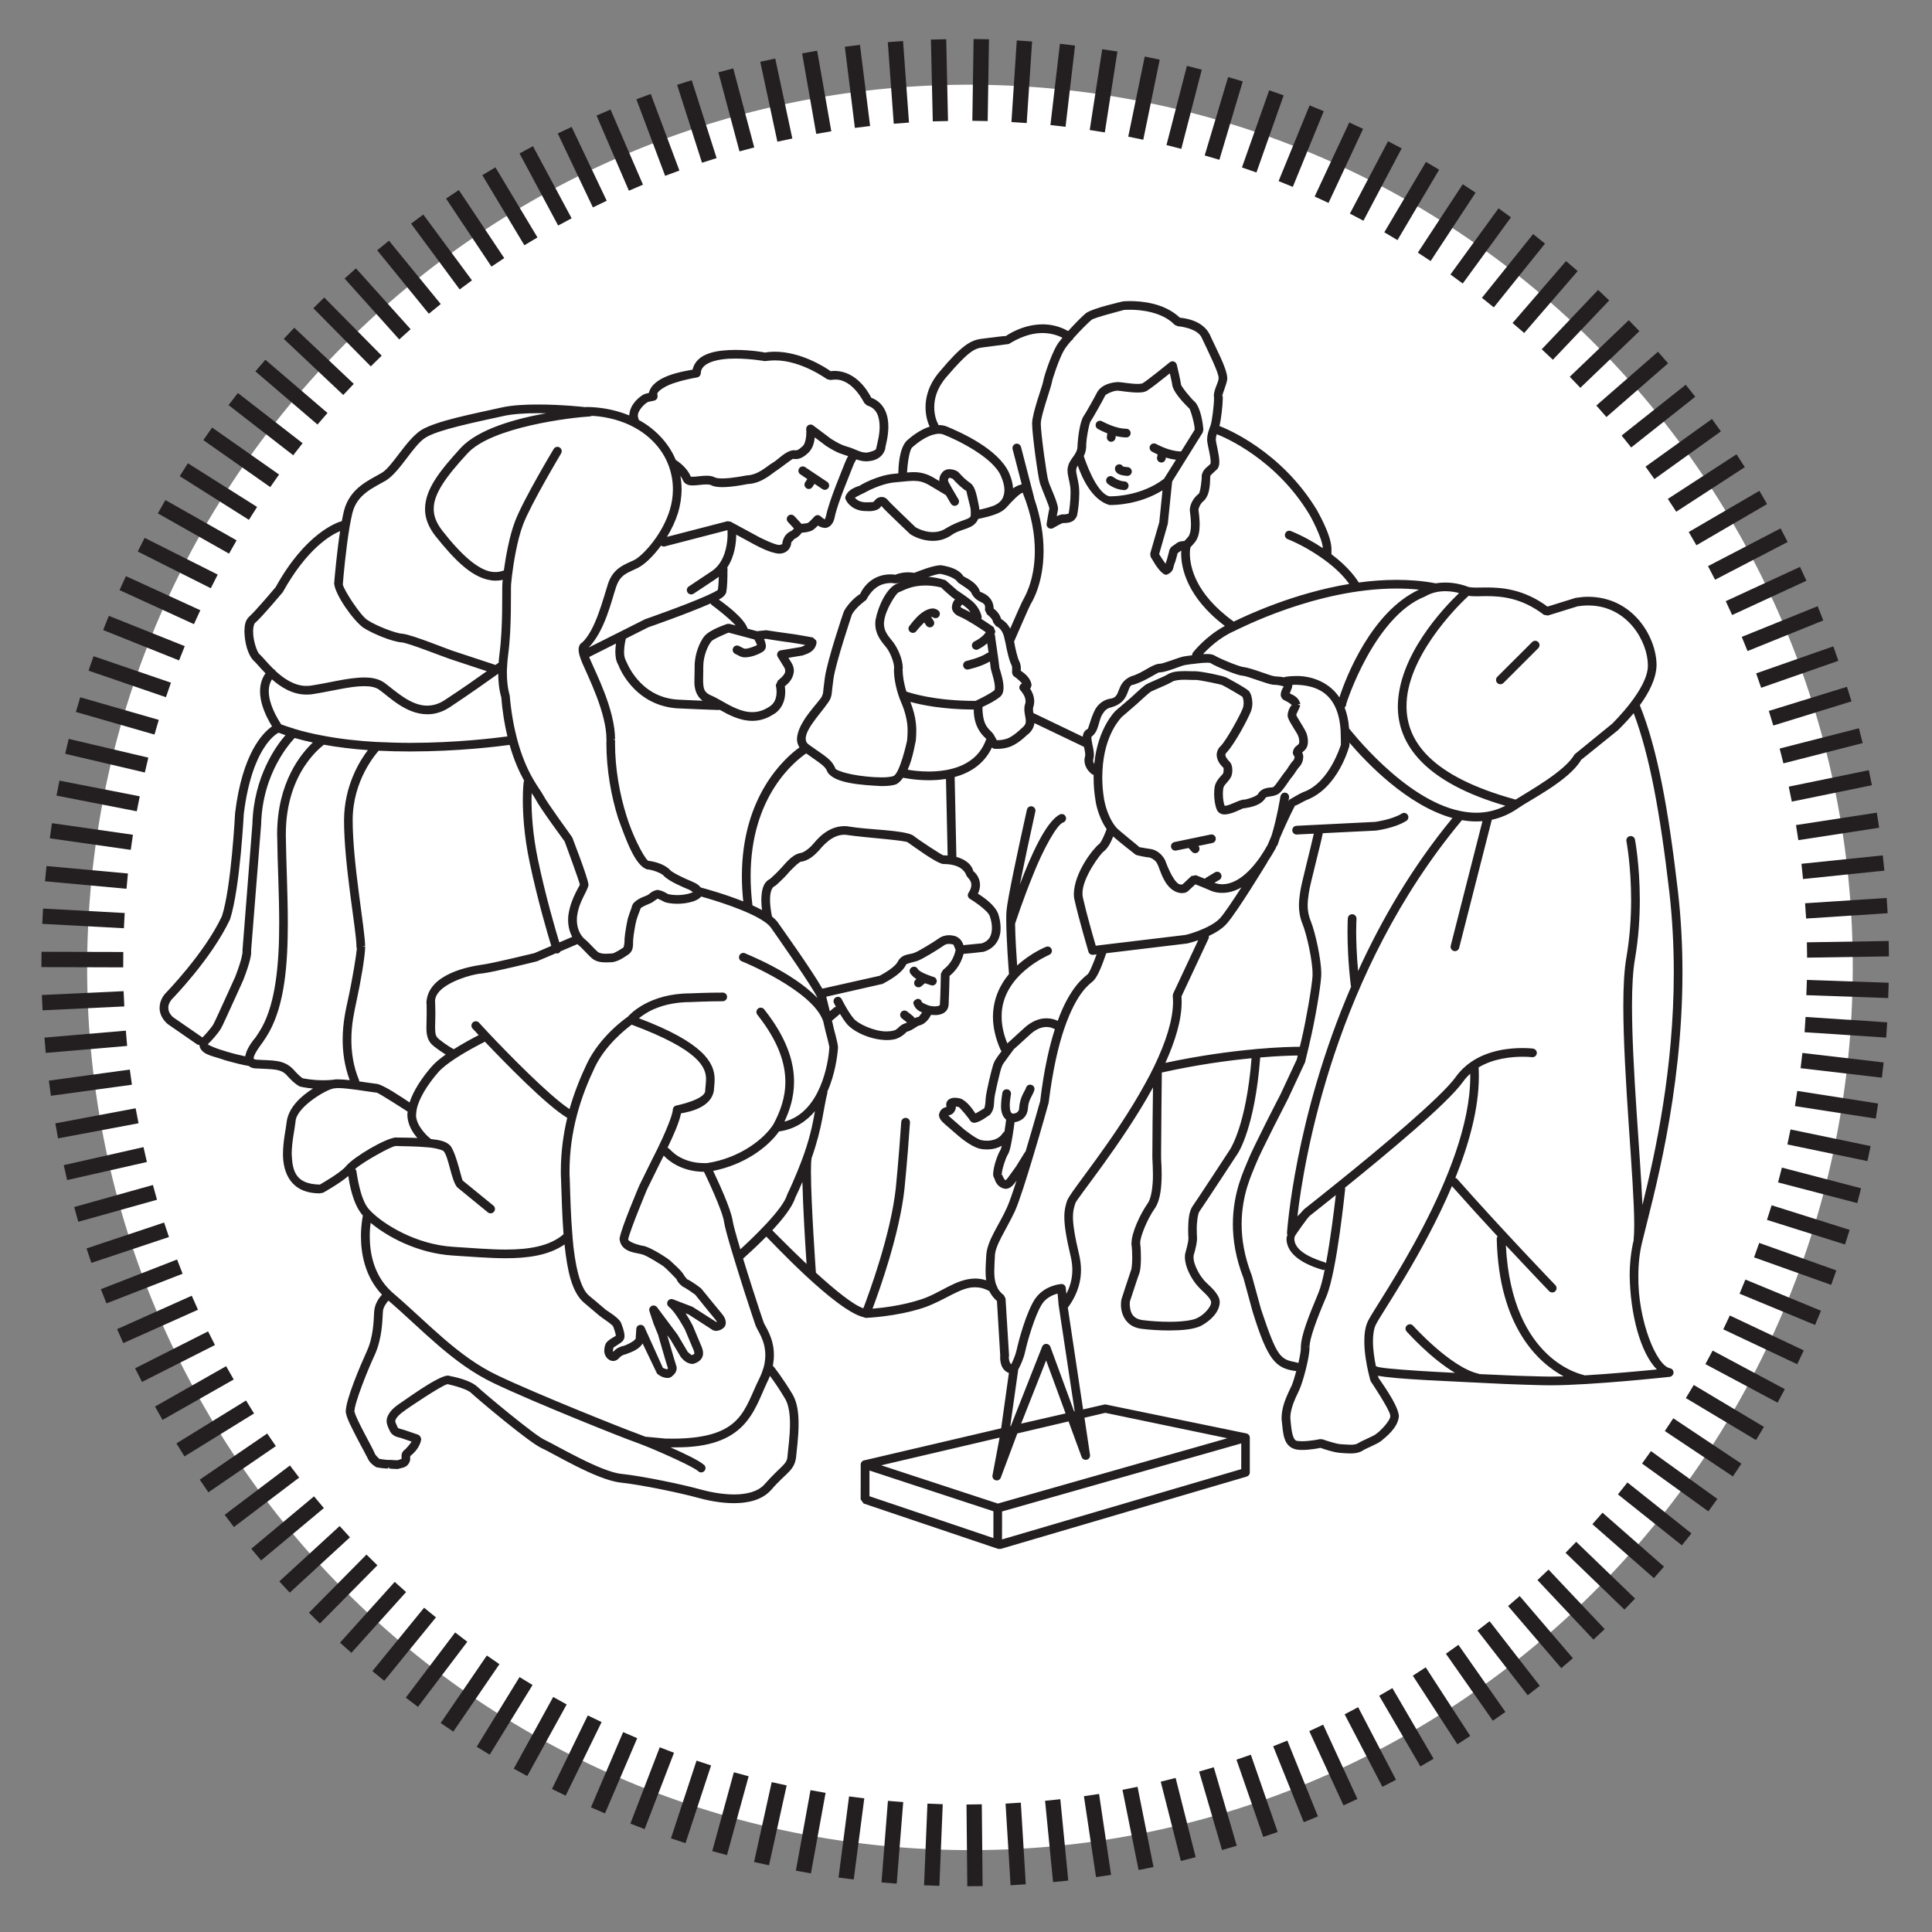 <?xml version="1.0" encoding="utf-8"?>
<!-- Generator: Adobe Illustrator 16.0.0, SVG Export Plug-In . SVG Version: 6.00 Build 0)  -->
<!DOCTYPE svg PUBLIC "-//W3C//DTD SVG 1.1//EN" "http://www.w3.org/Graphics/SVG/1.1/DTD/svg11.dtd">
<svg version="1.1" id="Livello_1" xmlns="http://www.w3.org/2000/svg" xmlns:xlink="http://www.w3.org/1999/xlink" x="0px" y="0px"
	 width="283.46px" height="283.46px" viewBox="0 0 283.46 283.46" enable-background="new 0 0 283.46 283.46" xml:space="preserve">
<rect x="0" y="0" width="283.46" height="283.46" fill="#808080" stroke="none"/>
<path id="path18" fill="#FFFFFF" d="M271.605,149.689c-4.277,71.393-65.639,125.801-137.038,121.523
	C63.154,266.934,8.74,205.588,13.02,134.197C17.296,62.789,78.653,8.388,150.061,12.664
	c70.559,4.229,124.533,64.176,121.664,134.487"/>
<path id="path20" fill="#231F20" d="M141.804,264.756l2.245-0.033l0.117,12l-2.245,0.025L141.804,264.756L141.804,264.756"/>
<path id="path22" fill="#231F20" d="M135.577,276.604l0.495-11.98l2.247,0.086l-0.494,11.98L135.577,276.604L135.577,276.604"/>
<path id="path24" fill="#231F20" d="M147.533,264.623l2.242-0.143l0.727,11.982l-2.232,0.141L147.533,264.623L147.533,264.623"/>
<path id="path26" fill="#231F20" d="M129.332,276.188l0.943-11.969l2.244,0.18l-0.956,11.967L129.332,276.188L129.332,276.188"/>
<path id="path28" fill="#231F20" d="M153.33,264.207l2.238-0.229l1.168,11.938l-2.23,0.223L153.33,264.207L153.33,264.207"/>
<path id="path30" fill="#231F20" d="M123.028,275.473l1.545-11.904l2.235,0.281l-1.552,11.908L123.028,275.473L123.028,275.473"/>
<path id="path32" fill="#231F20" d="M159.031,263.533l2.223-0.328l1.762,11.875l-2.209,0.324L159.031,263.533L159.031,263.533"/>
<path id="path34" fill="#231F20" d="M116.769,274.461l2.148-11.814l2.212,0.398l-2.153,11.818L116.769,274.461L116.769,274.461"/>
<path id="path36" fill="#231F20" d="M164.689,262.6l2.209-0.443l2.346,11.77l-2.193,0.441L164.689,262.6L164.689,262.6"/>
<path id="path38" fill="#231F20" d="M110.637,273.186l2.587-11.715l2.196,0.484l-2.593,11.721L110.637,273.186L110.637,273.186"/>
<path id="path40" fill="#231F20" d="M170.301,261.406l2.184-0.551l2.941,11.627l-2.172,0.551L170.301,261.406L170.301,261.406"/>
<path id="path42" fill="#231F20" d="M104.501,271.592l3.17-11.566l2.169,0.586l-3.179,11.57L104.501,271.592L104.501,271.592"/>
<path id="path44" fill="#231F20" d="M175.932,259.918l2.152-0.631l3.373,11.518l-2.162,0.629L175.932,259.918L175.932,259.918"/>
<path id="path46" fill="#231F20" d="M98.441,269.719l3.754-11.4l2.135,0.703l-3.752,11.402L98.441,269.719L98.441,269.719"/>
<path id="path48" fill="#231F20" d="M181.414,258.178l2.107-0.73l3.938,11.338l-2.117,0.729L181.414,258.178L181.414,258.178"/>
<path id="path50" fill="#231F20" d="M92.488,267.557l4.309-11.197l2.092,0.805l-4.307,11.199L92.488,267.557L92.488,267.557"/>
<path id="path52" fill="#231F20" d="M186.797,256.209l2.08-0.836l4.486,11.127l-2.076,0.85L186.797,256.209L186.797,256.209"/>
<path id="path54" fill="#231F20" d="M86.702,265.172l4.723-11.037l2.066,0.889l-4.728,11.031L86.702,265.172L86.702,265.172"/>
<path id="path56" fill="#231F20" d="M192.096,253.992l2.037-0.953l5.023,10.902l-2.039,0.945L192.096,253.992L192.096,253.992"/>
<path id="path58" fill="#231F20" d="M80.985,262.475l5.254-10.791l2.025,0.977l-5.268,10.793L80.985,262.475L80.985,262.475"/>
<path id="path60" fill="#231F20" d="M197.283,251.518l1.982-1.041l5.553,10.65l-1.996,1.029L197.283,251.518L197.283,251.518"/>
<path id="path62" fill="#231F20" d="M75.38,259.496l5.784-10.521l1.976,1.098l-5.785,10.506L75.38,259.496L75.38,259.496"/>
<path id="path64" fill="#231F20" d="M202.354,248.801l1.934-1.125l6.047,10.363l-1.934,1.127L202.354,248.801L202.354,248.801"/>
<path id="path66" fill="#231F20" d="M69.944,256.275l6.28-10.217l1.912,1.162l-6.289,10.227L69.944,256.275L69.944,256.275"/>
<path id="path68" fill="#231F20" d="M207.287,245.855l1.889-1.227l6.535,10.072l-1.887,1.215L207.287,245.855L207.287,245.855"/>
<path id="path70" fill="#231F20" d="M64.657,252.799l6.774-9.906l1.845,1.271l-6.767,9.896L64.657,252.799L64.657,252.799"/>
<path id="path72" fill="#231F20" d="M212.143,242.635l1.832-1.309l6.898,9.85l-1.846,1.283L212.143,242.635L212.143,242.635"/>
<path id="path74" fill="#231F20" d="M59.538,249.076l7.24-9.566l1.783,1.365l-7.237,9.555L59.538,249.076L59.538,249.076"/>
<path id="path76" fill="#231F20" d="M216.775,239.234l1.775-1.373l7.363,9.48l-1.771,1.385L216.775,239.234L216.775,239.234"/>
<path id="path78" fill="#231F20" d="M54.637,245.184l7.585-9.301l1.74,1.414l-7.583,9.309L54.637,245.184L54.637,245.184"/>
<path id="path80" fill="#231F20" d="M221.264,235.635l1.705-1.465l7.803,9.121l-1.705,1.455L221.264,235.635L221.264,235.635"/>
<path id="path82" fill="#231F20" d="M49.886,241.006l8.026-8.914l1.668,1.492l-8.025,8.918L49.886,241.006L49.886,241.006"/>
<path id="path84" fill="#231F20" d="M225.574,231.828l1.625-1.541l8.236,8.729l-1.645,1.545L225.574,231.828L225.574,231.828"/>
<path id="path86" fill="#231F20" d="M45.333,236.615l8.437-8.531l1.604,1.574l-8.44,8.541L45.333,236.615L45.333,236.615"/>
<path id="path88" fill="#231F20" d="M229.695,227.822l1.566-1.611l8.635,8.326l-1.563,1.617L229.695,227.822L229.695,227.822"/>
<path id="path90" fill="#231F20" d="M40.982,232.018l8.851-8.121l1.511,1.656l-8.833,8.117L40.982,232.018L40.982,232.018"/>
<path id="path92" fill="#231F20" d="M233.633,223.627l1.482-1.688l9.025,7.914l-1.477,1.689l-9.033-7.916l0,0"/>
<path id="path94" fill="#231F20" d="M36.87,227.229l9.2-7.689l1.447,1.721l-9.204,7.682L36.87,227.229L36.87,227.229"/>
<path id="path96" fill="#231F20" d="M237.381,219.254l1.393-1.752l9.391,7.477l-1.404,1.748L237.381,219.254L237.381,219.254"/>
<path id="path98" fill="#231F20" d="M32.963,222.252l9.575-7.24l1.354,1.777l-9.571,7.254L32.963,222.252L32.963,222.252"/>
<path id="path100" fill="#231F20" d="M240.916,214.73l1.311-1.824l9.74,7.01l-1.318,1.828L240.916,214.73L240.916,214.73"/>
<path id="path102" fill="#231F20" d="M29.305,217.094l9.896-6.771l1.271,1.85l-9.896,6.775L29.305,217.094L29.305,217.094"/>
<path id="path104" fill="#231F20" d="M244.26,209.959l1.244-1.871l9.986,6.66l-1.244,1.871L244.26,209.959L244.26,209.959"/>
<path id="path106" fill="#231F20" d="M25.884,211.775l10.212-6.297l1.177,1.904l-10.21,6.299L25.884,211.775L25.884,211.775"/>
<path id="path108" fill="#231F20" d="M247.348,205.125l1.16-1.926l10.293,6.15l-1.162,1.934L247.348,205.125L247.348,205.125"/>
<path id="path110" fill="#231F20" d="M22.741,206.367l10.435-5.922l1.113,1.951l-10.44,5.932L22.741,206.367L22.741,206.367"/>
<path id="path112" fill="#231F20" d="M250.213,200.141l1.063-1.986l10.588,5.658l-1.059,1.98L250.213,200.141L250.213,200.141"/>
<path id="path114" fill="#231F20" d="M19.821,200.754l10.706-5.418l1.011,2.004l-10.702,5.416L19.821,200.754L19.821,200.754"/>
<path id="path116" fill="#231F20" d="M252.836,195.039l0.959-2.033l10.85,5.123l-0.961,2.025L252.836,195.039L252.836,195.039"/>
<path id="path118" fill="#231F20" d="M17.179,195.008l10.955-4.902l0.915,2.057l-10.96,4.896L17.179,195.008L17.179,195.008"/>
<path id="path120" fill="#231F20" d="M255.225,189.809l0.855-2.076l11.088,4.58l-0.863,2.082L255.225,189.809L255.225,189.809"/>
<path id="path122" fill="#231F20" d="M14.8,189.145l11.179-4.355l0.814,2.09l-11.176,4.352L14.8,189.145L14.8,189.145"/>
<path id="path124" fill="#231F20" d="M257.352,184.479l0.758-2.119l11.314,4.033l-0.76,2.123L257.352,184.479L257.352,184.479"/>
<path id="path126" fill="#231F20" d="M12.696,183.17l11.381-3.803l0.714,2.127l-11.383,3.795L12.696,183.17L12.696,183.17"/>
<path id="path128" fill="#231F20" d="M259.248,178.98l0.684-2.145l11.441,3.609l-0.676,2.146L259.248,178.98L259.248,178.98"/>
<path id="path130" fill="#231F20" d="M10.889,177.094l11.547-3.236l0.598,2.168l-11.549,3.232L10.889,177.094L10.889,177.094"/>
<path id="path132" fill="#231F20" d="M260.875,173.482l0.561-2.174l11.615,3.033l-0.557,2.176L260.875,173.482L260.875,173.482"/>
<path id="path134" fill="#231F20" d="M9.353,170.949l11.7-2.645l0.5,2.184l-11.706,2.65L9.353,170.949L9.353,170.949"/>
<path id="path136" fill="#231F20" d="M262.244,167.912l0.457-2.201l11.752,2.441l-0.465,2.203L262.244,167.912L262.244,167.912"/>
<path id="path138" fill="#231F20" d="M8.117,164.818l11.782-2.213l0.426,2.199L8.52,167.02L8.117,164.818L8.117,164.818"/>
<path id="path140" fill="#231F20" d="M263.352,162.285l0.34-2.227l11.857,1.852l-0.338,2.213L263.352,162.285L263.352,162.285"/>
<path id="path142" fill="#231F20" d="M7.171,158.549l11.877-1.625l0.307,2.225l-11.887,1.623L7.171,158.549L7.171,158.549"/>
<path id="path144" fill="#231F20" d="M264.184,156.723l0.26-2.236l11.922,1.395l-0.26,2.236L264.184,156.723L264.184,156.723"/>
<path id="path146" fill="#231F20" d="M6.521,152.236l11.944-1.021l0.191,2.242l-11.945,1.021L6.521,152.236L6.521,152.236"/>
<path id="path148" fill="#231F20" d="M264.764,151.445l0.146-2.238l11.975,0.787l-0.141,2.242L264.764,151.445L264.764,151.445"/>
<path id="path150" fill="#231F20" d="M6.144,145.986l11.992-0.563l0.104,2.238l-11.994,0.572L6.144,145.986L6.144,145.986"/>
<path id="path152" fill="#231F20" d="M265.023,146.01l0.08-2.236l12,0.414l-0.072,2.242L265.023,146.01L265.023,146.01"/>
<path id="path154" fill="#231F20" d="M6.078,141.89l0.011-2.246l12.001,0.03l-0.011,2.256L6.078,141.89L6.078,141.89"/>
<path id="path156" fill="#231F20" d="M265.104,138.255l12-0.194l0.033,2.256l-12.002,0.188L265.104,138.255L265.104,138.255"/>
<path id="path158" fill="#231F20" d="M6.199,135.546l0.119-2.243l11.979,0.652l-0.119,2.235L6.199,135.546L6.199,135.546"/>
<path id="path160" fill="#231F20" d="M264.838,132.525l11.971-0.779l0.143,2.237l-11.963,0.783L264.838,132.525L264.838,132.525"/>
<path id="path162" fill="#231F20" d="M6.604,129.299l0.217-2.235l11.949,1.092l-0.21,2.244L6.604,129.299L6.604,129.299"/>
<path id="path164" fill="#231F20" d="M264.307,126.734l11.932-1.235l0.234,2.237l-11.936,1.233L264.307,126.734L264.307,126.734"/>
<path id="path166" fill="#231F20" d="M7.309,122.995l0.312-2.22l11.881,1.698l-0.315,2.217L7.309,122.995L7.309,122.995"/>
<path id="path168" fill="#231F20" d="M263.504,121.054l11.857-1.823l0.346,2.215l-11.859,1.821L263.504,121.054L263.504,121.054"/>
<path id="path170" fill="#231F20" d="M8.293,116.73l0.427-2.198l11.785,2.301l-0.438,2.199L8.293,116.73L8.293,116.73"/>
<path id="path172" fill="#231F20" d="M262.441,115.415l11.75-2.412l0.451,2.204l-11.75,2.405L262.441,115.415L262.441,115.415"/>
<path id="path174" fill="#231F20" d="M9.563,110.595l0.521-2.184l11.681,2.747l-0.514,2.184L9.563,110.595L9.563,110.595"/>
<path id="path176" fill="#231F20" d="M261.109,109.824l11.627-2.974l0.551,2.175L261.66,112L261.109,109.824L261.109,109.824"/>
<path id="path178" fill="#231F20" d="M11.135,104.458l0.635-2.154l11.529,3.315l-0.637,2.155L11.135,104.458L11.135,104.458"/>
<path id="path180" fill="#231F20" d="M259.518,104.307l11.465-3.541l0.666,2.139l-11.475,3.546L259.518,104.307L259.518,104.307"/>
<path id="path182" fill="#231F20" d="M12.992,98.397l0.73-2.121l11.358,3.885l-0.734,2.133L12.992,98.397L12.992,98.397"/>
<path id="path184" fill="#231F20" d="M257.658,98.797l11.324-3.967l0.742,2.125l-11.33,3.955L257.658,98.797L257.658,98.797"/>
<path id="path186" fill="#231F20" d="M15.134,92.438l0.832-2.083l11.14,4.446l-0.832,2.094L15.134,92.438L15.134,92.438"/>
<path id="path188" fill="#231F20" d="M255.547,93.442l11.131-4.5l0.836,2.083l-11.119,4.497L255.547,93.442L255.547,93.442"/>
<path id="path190" fill="#231F20" d="M17.54,86.579l0.936-2.045l10.915,4.999l-0.934,2.043L17.54,86.579L17.54,86.579"/>
<path id="path192" fill="#231F20" d="M253.199,88.203l10.895-5.031l0.941,2.033l-10.896,5.031L253.199,88.203L253.199,88.203"/>
<path id="path194" fill="#231F20" d="M20.212,80.918l1.01-2.003l10.722,5.388l-1.016,2.006L20.212,80.918L20.212,80.918"/>
<path id="path196" fill="#231F20" d="M250.596,83.063l10.65-5.54l1.033,1.996l-10.645,5.538L250.596,83.063L250.596,83.063"/>
<path id="path198" fill="#231F20" d="M23.157,75.321l1.11-1.953l10.447,5.911l-1.11,1.952L23.157,75.321L23.157,75.321"/>
<path id="path200" fill="#231F20" d="M247.766,78.056l10.369-6.042l1.129,1.943L248.896,80L247.766,78.056L247.766,78.056"/>
<path id="path202" fill="#231F20" d="M26.372,69.862l1.195-1.892l10.155,6.41l-1.202,1.891L26.372,69.862L26.372,69.862"/>
<path id="path204" fill="#231F20" d="M244.701,73.198l10.076-6.541l1.221,1.882l-10.064,6.541L244.701,73.198L244.701,73.198"/>
<path id="path206" fill="#231F20" d="M29.834,64.573l1.288-1.842l9.822,6.892l-1.292,1.843L29.834,64.573L29.834,64.573"/>
<path id="path208" fill="#231F20" d="M241.432,68.466l9.742-6.997l1.311,1.824l-9.756,6.996L241.432,68.466L241.432,68.466"/>
<path id="path210" fill="#231F20" d="M33.533,59.434l1.371-1.772l9.493,7.363l-1.377,1.771L33.533,59.434L33.533,59.434"/>
<path id="path212" fill="#231F20" d="M237.92,63.902l9.406-7.451l1.395,1.76l-9.395,7.441L237.92,63.902L237.92,63.902"/>
<path id="path214" fill="#231F20" d="M37.469,54.485l1.464-1.703l9.117,7.807l-1.466,1.7L37.469,54.485L37.469,54.485"/>
<path id="path216" fill="#231F20" d="M234.211,59.496l9.045-7.885l1.484,1.692l-9.049,7.886L234.211,59.496L234.211,59.496"/>
<path id="path218" fill="#231F20" d="M41.636,49.717l1.544-1.632l8.726,8.234l-1.542,1.632L41.636,49.717L41.636,49.717"/>
<path id="path220" fill="#231F20" d="M230.313,55.276l8.664-8.302l1.553,1.62l-8.664,8.304L230.313,55.276L230.313,55.276"/>
<path id="path222" fill="#231F20" d="M45.973,45.223l1.596-1.574L56,52.181l-1.598,1.574L45.973,45.223L45.973,45.223"/>
<path id="path224" fill="#231F20" d="M226.203,51.242l8.271-8.705l1.625,1.542l-8.266,8.703L226.203,51.242L226.203,51.242"/>
<path id="path226" fill="#231F20" d="M50.561,40.865l1.664-1.494l8.021,8.927l-1.67,1.505L50.561,40.865L50.561,40.865"/>
<path id="path228" fill="#231F20" d="M221.92,47.393l7.848-9.085l1.707,1.464l-7.846,9.086L221.92,47.393L221.92,47.393"/>
<path id="path230" fill="#231F20" d="M55.34,36.724l1.73-1.406l7.596,9.291l-1.747,1.423L55.34,36.724L55.34,36.724"/>
<path id="path232" fill="#231F20" d="M217.426,43.696l7.514-9.352l1.744,1.397l-7.516,9.357L217.426,43.696L217.426,43.696"/>
<path id="path234" fill="#231F20" d="M60.309,32.81l1.801-1.332l7.134,9.655l-1.801,1.334L60.309,32.81L60.309,32.81"/>
<path id="path236" fill="#231F20" d="M212.805,40.273l7.055-9.705l1.826,1.32l-7.072,9.71L212.805,40.273L212.805,40.273"/>
<path id="path238" fill="#231F20" d="M65.444,29.134l1.874-1.254l6.661,9.989l-1.871,1.251L65.444,29.134L65.444,29.134"/>
<path id="path240" fill="#231F20" d="M208.023,37.067l6.59-10.037l1.881,1.24l-6.592,10.029L208.023,37.067L208.023,37.067"/>
<path id="path242" fill="#231F20" d="M70.768,25.7l1.918-1.151l6.172,10.289l-1.925,1.146L70.768,25.7L70.768,25.7"/>
<path id="path244" fill="#231F20" d="M203.102,34.081l6.109-10.325l1.936,1.144l-6.111,10.325L203.102,34.081L203.102,34.081"/>
<path id="path246" fill="#231F20" d="M76.224,22.512l1.973-1.059l5.671,10.576l-1.979,1.061L76.224,22.512L76.224,22.512"/>
<path id="path248" fill="#231F20" d="M198.057,31.337l5.596-10.615l1.996,1.051l-5.609,10.615L198.057,31.337L198.057,31.337"/>
<path id="path250" fill="#231F20" d="M81.832,19.58l2.036-0.961l5.148,10.837l-2.029,0.972L81.832,19.58L81.832,19.58"/>
<path id="path252" fill="#231F20" d="M192.885,28.833l5.078-10.866l2.029,0.943l-5.074,10.865L192.885,28.833L192.885,28.833"/>
<path id="path254" fill="#231F20" d="M87.525,16.955l2.051-0.881l4.759,11.019l-2.065,0.889L87.525,16.955L87.525,16.955"/>
<path id="path256" fill="#231F20" d="M187.592,26.57l4.551-11.106l2.074,0.851l-4.539,11.106L187.592,26.57L187.592,26.57"/>
<path id="path258" fill="#231F20" d="M93.37,14.568l2.107-0.788l4.204,11.241L97.588,25.8L93.37,14.568L93.37,14.568"/>
<path id="path260" fill="#231F20" d="M182.217,24.57l3.994-11.32l2.125,0.74l-3.992,11.316L182.217,24.57L182.217,24.57"/>
<path id="path262" fill="#231F20" d="M99.343,12.446l2.145-0.679l3.654,11.427l-2.146,0.683L99.343,12.446L99.343,12.446"/>
<path id="path264" fill="#231F20" d="M176.75,22.806l3.439-11.501l2.146,0.639l-3.43,11.504L176.75,22.806L176.75,22.806"/>
<path id="path266" fill="#231F20" d="M105.4,10.614l2.18-0.579l3.082,11.598l-2.166,0.578L105.4,10.614L105.4,10.614"/>
<path id="path268" fill="#231F20" d="M171.143,21.284l3-11.621l2.178,0.562l-3.002,11.618L171.143,21.284L171.143,21.284"/>
<path id="path270" fill="#231F20" d="M111.543,9.061l2.199-0.471l2.508,11.729l-2.194,0.472L111.543,9.061L111.543,9.061"/>
<path id="path272" fill="#231F20" d="M165.535,20.05l2.42-11.752l2.199,0.452l-2.416,11.75L165.535,20.05L165.535,20.05"/>
<path id="path274" fill="#231F20" d="M117.685,7.833l2.208-0.394l2.074,11.82l-2.212,0.389L117.685,7.833L117.685,7.833"/>
<path id="path276" fill="#231F20" d="M159.881,19.076l1.834-11.855l2.229,0.337l-1.848,11.869L159.881,19.076L159.881,19.076"/>
<path id="path278" fill="#231F20" d="M123.953,6.858l2.221-0.271l1.487,11.901l-2.235,0.278L123.953,6.858L123.953,6.858"/>
<path id="path280" fill="#231F20" d="M154.117,18.348l1.393-11.92l2.219,0.256l-1.395,11.924L154.117,18.348L154.117,18.348"/>
<path id="path282" fill="#231F20" d="M130.255,6.186l2.238-0.168l0.873,11.966l-2.237,0.171L130.255,6.186L130.255,6.186"/>
<path id="path284" fill="#231F20" d="M148.396,17.906l0.783-11.972l2.248,0.151l-0.791,11.973L148.396,17.906L148.396,17.906"/>
<path id="path286" fill="#231F20" d="M136.584,5.807l2.244-0.053l0.265,12.003l-2.238,0.046L136.584,5.807L136.584,5.807"/>
<path id="path288" fill="#231F20" d="M142.658,17.723l0.188-11.996l2.256,0.036l-0.191,12.001L142.658,17.723L142.658,17.723"/>
<path id="path290" fill="#231F20" d="M206.377,195.369c0-0.004,0-0.004,0-0.01c-0.006,0-0.006-0.008-0.006-0.008L206.377,195.369"/>
<path id="path292" fill="#231F20" d="M177.605,122.441l-5.299,1.105c-0.348,0.071-0.561,0.405-0.488,0.754
	c0.072,0.339,0.408,0.562,0.752,0.488l1.816-0.371l0.492,0.549c0.125,0.143,0.297,0.211,0.469,0.211c0.156,0,0.311-0.05,0.432-0.159
	c0.266-0.238,0.281-0.637,0.053-0.894l-0.01-0.012l2.043-0.425c0.352-0.07,0.574-0.413,0.498-0.758
	C178.295,122.582,177.959,122.37,177.605,122.441"/>
<path id="path294" fill="#231F20" d="M232.504,201.793c-0.049-0.027-0.105-0.047-0.16-0.055
	c-0.004-0.053-10.525-1.879-11.408-19.021c3.637,3.893,6.348,6.711,6.348,6.717c0.119,0.127,0.289,0.193,0.459,0.193
	c0.156,0,0.316-0.055,0.441-0.176c0.248-0.248,0.26-0.646,0.014-0.898c-0.014-0.02-7.574-7.863-14.447-15.625
	c-0.063-0.064-0.146-0.068-0.225-0.104c1.998-4.963,3.443-10.158,3.449-14.887c0-0.467-0.012-0.918-0.033-1.332
	c2.188-1.32,4.848-1.561,6.447-1.561c0.855,0,1.367,0.066,1.367,0.066c0.35,0.041,0.668-0.197,0.721-0.547
	c0.039-0.346-0.205-0.664-0.547-0.711v-0.008c-0.021,0-0.621-0.078-1.541-0.078c-1.824,0.002-4.955,0.262-7.566,2.049
	c-0.809,0.561-1.57,1.271-2.215,2.162c-2.113,2.99-11.41,10.74-17.514,15.639c-2.025,1.641-3.729,2.98-4.695,3.75
	c-0.152,0.127-0.342,0.338-0.543,0.588c-0.076,0.063-0.248,0.238-0.502,0.496c0.973-8.389,5.5-35.813,24.141-58.119
	c0.691,0.12,1.389,0.188,2.098,0.188c0.307,0,0.611-0.014,0.912-0.043l-4.658,18.275c-0.084,0.342,0.125,0.697,0.463,0.778
	c0.338,0.088,0.691-0.119,0.773-0.456l4.789-18.789c0.006-0.005,0.006-0.005,0.006-0.009c1.309-0.285,2.609-0.829,3.852-1.697
	c1.689-1.186,7.49-4.058,9.252-7.09l5.4-4.354c0.016-0.047,1.096-1.028,2.309-2.5c2.334,6.158,3.885,14.667,5.225,26.203
	c0.463,4.03,0.66,7.994,0.66,11.831c0,14.167-2.701,26.456-4.6,34.125c-0.314-7.492-1.531-20.311-1.531-29.221
	c0-2.801,0.137-5.209,0.438-6.895c0.525-3.068,0.707-6.024,0.707-8.616c0-5.175-0.707-8.859-0.707-8.888
	c-0.072-0.348-0.41-0.567-0.748-0.499c-0.352,0.063-0.572,0.399-0.508,0.743c0.004,0.036,0.688,3.604,0.688,8.644
	c0,2.533-0.18,5.412-0.688,8.391c-0.324,1.82-0.455,4.281-0.455,7.121c0,10.316,1.6,25.705,1.6,32.148
	c0,0.889-0.033,1.602-0.086,2.098c0,0.023,0.02,0.037,0.02,0.061c-0.004,0-0.004,0.006-0.004,0.008
	c-0.402,1.676-0.598,3.471-0.598,5.287c0.086,5.602,1.559,11.316,3.99,13.75C240.754,201.154,236.455,201.559,232.504,201.793
	L232.504,201.793z M227.471,201.971c-0.459,0-0.889-0.012-1.273-0.02c-2.393-0.08-2.646-0.051-5.268-0.174
	c-1.289-0.059-2.582-0.115-3.857-0.174c-0.033-0.021-0.078-0.035-0.125-0.051c-4.092-0.896-9.613-7.047-9.623-7.047
	c-0.234-0.266-0.635-0.283-0.9-0.043c-0.258,0.232-0.285,0.625-0.047,0.896c0.156,0.141,3.428,3.879,7.105,6.066
	c-1.918-0.092-3.725-0.199-5.318-0.297c-1.787-0.117-3.289-0.232-4.375-0.342c-0.551-0.053-0.982-0.111-1.287-0.166
	c-0.154-0.02-0.283-0.047-0.355-0.068v0.016c-0.08-0.066-0.178-0.1-0.277-0.109c-0.217-1.061-0.432-2.416-0.432-3.666
	c0-1.004,0.137-1.914,0.449-2.49c0.789-1.625,6.938-10.346,11.137-20.277c2.27,2.563,4.584,5.102,6.695,7.377
	c-0.057,0.105-0.125,0.201-0.123,0.33c0.299,13.123,6.244,18.283,9.82,20.207C228.729,201.955,228.074,201.971,227.471,201.971
	L227.471,201.971z M203.971,207.637c-0.012,0.053-0.006,0.086,0.006,0.109h-0.006v0.045l0.006-0.008
	c0.029,0.662-1.545,2.27-2.09,2.613c-0.459,0.365-1.867,0.871-2.689,1.379c-0.188,0.125-0.574,0.195-1.039,0.195
	c-0.445,0-0.941-0.055-1.441-0.08c-0.768-0.035-2.693-0.721-2.693-0.721l-0.367-0.02c0,0-1.416,0.305-2.588,0.305
	c-0.23,0-0.451-0.01-0.631-0.035c-0.695,0.025-0.928-1.063-1.094-3.047c-0.02-0.139-0.029-0.225-0.029-0.363
	c0-0.461,0.088-0.941,0.223-1.422c0.287-1.061,0.822-2.064,1.111-2.705c0.5-1.109,1.467-4.588,1.488-6.207v-0.037l-0.555-0.023
	h0.555v-0.01c-0.021-1.133,0.994-3.943,2.48-7.418c1.557-3.766,2.719-15.65,2.738-15.689c0.008-0.08-0.004-0.168-0.025-0.242
	c6.141-4.965,14.984-12.283,17.32-15.539c0.316-0.445,0.67-0.836,1.055-1.176c0.006,0.135,0.006,0.264,0.006,0.396
	c0.02,14.008-13.586,33.092-14.953,35.779c-0.463,0.891-0.588,1.977-0.588,3.076c0,1.672,0.328,3.406,0.588,4.549
	c0.176,0.781,0.326,1.287,0.338,1.299C201.221,202.816,203.836,206.736,203.971,207.637L203.971,207.637z M190,181.334
	c-0.006-0.02,1.877-2.775,2.191-2.965c0.814-0.65,2.16-1.715,3.793-3.023c-0.219,1.941-0.76,6.396-1.436,9.992
	c-0.049-0.043-0.082-0.105-0.143-0.125c-3.746-1.148-4.5-2.484-4.5-3.48C189.9,181.6,189.977,181.465,190,181.334L190,181.334z
	 M185.008,192.061l-1.352-4.938c-1.111-2.855-1.486-5.363-1.486-7.523c0.01-4.475,1.588-7.5,2.076-8.791
	c0.658-1.717,4.756-9.643,4.756-9.65l2.475-5.307l0.389-1.633c0.084-0.342,0.193-0.777,0.303-1.309
	c0.684-2.82,1.553-7.746,1.676-9.678c0-0.133,0.01-0.249,0.01-0.376c-0.01-2.15-0.863-5.987-1.547-7.738
	c-0.35-0.851-0.451-1.584-0.451-2.292c0-0.598,0.086-1.185,0.172-1.811c0.152-1.195,1.721-7.063,2.051-8.769l7.797-0.385
	c0.08-0.022,2.637-0.308,4.457-1.419c0.295-0.19,0.393-0.578,0.211-0.87c-0.182-0.306-0.576-0.395-0.867-0.212
	c-1.449,0.903-3.908,1.216-3.908,1.225l-11.561,0.576c-0.35,0.022-0.629,0.32-0.602,0.678c0.012,0.339,0.301,0.607,0.648,0.607
	c0,0,0.006,0,0.02,0v-0.011l2.486-0.121c-0.398,1.894-1.814,7.221-1.996,8.532c-0.082,0.614-0.186,1.264-0.186,1.979
	c0,0.83,0.123,1.75,0.535,2.767c0.613,1.49,1.477,5.433,1.461,7.265c0,0.098,0,0.198,0,0.329c-0.109,1.709-0.984,6.699-1.639,9.441
	c-0.084,0.369-0.156,0.678-0.227,0.955c-0.865,0-3.182,0.039-6.543,0.344c-0.035,0.004-0.07,0.008-0.109,0.018
	c-3.436,0.311-7.939,0.9-13.07,1.994c1.42-3.152,2.387-6.234,2.387-8.961c0-0.27-0.01-0.537-0.027-0.791l3.932-8.398l0.033-0.079
	c0.061-0.13,0.072-0.268,0.051-0.388c0.947-0.443,1.924-1.021,2.617-1.793c1.625-1.841,5.932-8.97,5.949-8.994
	c0.027-0.047,0.055-0.1,0.068-0.148c0.375-0.56,0.775-1.195,1.16-1.896c0.006-0.018,0.061-0.166,0.152-0.377
	c0.023-0.043,0.086-0.031,0.109-0.074c0.123-0.327,0.234-0.679,0.344-1.038c0.547-1.271,1.375-3.153,2.238-4.803
	c0.113,0.079,1.416-0.723,1.664-0.803c4.744-1.798,6.27-7.893,6.316-7.936c0.01-0.114,0.021-0.258,0.021-0.481
	c2.387,2.791,8.389,9.182,15.1,11.045c-5.965,7.245-10.436,14.985-13.842,22.444c-0.219-2.442-0.281-4.46-0.281-5.802
	c0-1.194,0.049-1.85,0.049-1.85c0.014-0.358-0.246-0.658-0.6-0.68c-0.355-0.02-0.65,0.236-0.672,0.595h-0.004
	c0,0.012-0.047,0.703-0.047,1.935c0,1.732,0.084,4.532,0.488,7.948c0.006,0.043,0.043,0.07,0.057,0.111
	c-8.35,19.355-9.42,36.174-9.426,36.217c-0.004,0.08,0.043,0.15,0.064,0.23c-0.035,0.189-0.129,0.352-0.131,0.561
	c0,1.732,1.428,3.434,5.313,4.586c0.053,0.016,0.107,0.023,0.162,0.023c0.064,0,0.078-0.088,0.135-0.104
	c-0.289,1.439-0.604,2.688-0.93,3.455c-1.48,3.543-2.549,6.262-2.574,7.912v0.01c0,0.018,0,0.041,0.002,0.053
	c-0.002,0-0.002,0.008-0.002,0.008c0.016,0.471-0.145,1.369-0.369,2.32c-0.076-0.051-0.162-0.09-0.26-0.104
	C187.861,199.426,187.424,199.318,185.008,192.061L185.008,192.061z M180.568,168.494c-0.006,0.021-4.926,7.535-5.576,8.453
	c-0.643,0.945-0.643,2.354-0.668,3.486c0,0.58,0.025,1.053,0.047,1.299c0,0-0.004,0-0.012,0c0.021,0.498-0.426,2.037-0.426,2.037
	c-0.076,0.232-0.086,0.473-0.086,0.688c0.016,1.42,0.861,2.926,1.578,3.877c0.859,1.086,1.945,1.785,2.236,2.545
	c0.008,0.027,0.031,0.1,0.031,0.191c0.055,0.521-0.857,1.746-2.045,2.316c-0.668,0.346-2.314,0.553-4.076,0.545
	c-1.33,0-2.742-0.094-3.945-0.25c-1.717-0.232-1.826-1.506-1.873-2.34c0-0.26,0.029-0.404,0.029-0.404
	c-0.021,0.084,1.205-3.705,1.422-4.258c0.146-0.543,0.189-1.301,0.189-2.164c0-0.699-0.021-1.404-0.094-1.975
	c-0.021-0.121-0.012-0.133-0.012-0.133c-0.035-0.961,1.117-3.691,2.154-5.121c0.881-1.316,0.977-3.355,0.998-4.98
	c0-0.928-0.047-1.697-0.068-2.031c-0.016-0.098-0.016-0.52-0.016-1.051c0-2.871,0.098-10.348,0.105-11.865
	c5.131-1.143,9.664-1.758,13.168-2.096C182.824,165.223,180.518,168.451,180.568,168.494L180.568,168.494z M168.043,158.941
	c-4.502,8.258-10.975,15.834-11.475,17.205c-0.236,0.707-0.422,1.422-0.41,2.426c0,1.258,0.266,2.955,0.963,5.916
	c0.141,0.637,0.211,1.256,0.211,1.834c0,1.385-0.389,2.557-0.875,3.5l-0.086-0.857c-0.031-0.352-0.336-0.607-0.691-0.576
	c-0.057,0.018-2.48,0.158-3.879,2.268c-1.24,1.975-2.297,5.826-2.65,7.438c-0.182,0.803-0.551,1.609-0.789,2.078
	c-0.25-0.217-0.35-0.721-0.35-1.066h-0.006l0.045-0.166l-0.523-8.434l-0.244-0.48c-0.4-0.293-0.676-0.627-0.879-0.969
	c-0.023-0.045-0.053-0.092-0.072-0.133c-0.016-0.129-0.066-0.252-0.152-0.354c-0.236-0.613-0.303-1.314-0.303-2.051
	c0-0.729,0.059-1.463,0.09-2.143c-0.031-1.604,1.615-3.852,2.949-6.699c0.607-1.354,1.678-4.717,2.674-8.053
	c1.203-3.959,2.266-7.82,2.266-7.82c0.605-4.871,1.424-8.354,2.291-10.895c1.877-5.453,3.742-6.508,4.254-6.992
	c0.973-0.963,1.836-3.989,1.898-4.051c0-0.005,0-0.005,0-0.011l11.885-1.429c0.072-0.019,0.732-0.172,1.613-0.479l-3.68,7.845
	l-0.055,0.332c0.023,0.266,0.045,0.561,0.045,0.852c0,2.676-1.098,5.996-2.727,9.381
	C168.969,157.217,168.531,158.082,168.043,158.941L168.043,158.941z M157.674,207.068l-0.08,0.018l-3.488-9.498
	c-0.088-0.242-0.328-0.41-0.6-0.42c-0.262,0-0.504,0.152-0.604,0.408l-4.596,11.648l-0.084,0.018l1.162-8.23
	c0.004-0.025,0.004-0.049,0.004-0.072c0.301-0.541,0.768-1.508,1.01-2.572c0.318-1.492,1.426-5.391,2.479-7.025
	c0.605-0.959,1.633-1.373,2.293-1.549l0.146,1.646L157.674,207.068z M149.82,208.871l3.666-9.271l2.854,7.777L149.82,208.871z
	 M159.453,214.166c0.318-0.08,0.521-0.395,0.475-0.705l-0.816-5.453l3.053-0.719l17.91,3.73l-33.67,9.58l-17.11-5.611l17.366-4.066
	l-1.043,5.533c-0.063,0.328,0.143,0.648,0.455,0.73c0.322,0.092,0.65-0.082,0.762-0.387l2.426-6.486l7.518-1.764l1.918,5.223
	C158.805,214.078,159.141,214.246,159.453,214.166L159.453,214.166z M182.113,215.549l-35.1,10.313l0.01-4.104l35.09-9.982V215.549z
	 M145.75,225.664l-18.183-6.141v-3.77l18.187,5.979L145.75,225.664z M151.316,159.166c-0.332-0.102-0.689,0.098-0.779,0.432
	c-0.07,0.348-0.898,1.289-1.004,2.945c-0.018,0.83-0.789,0.828-0.928,0.852c-0.313-0.074-0.434-0.414-0.457-1.182
	c0-0.639,0.127-1.316,0.18-1.689c0.043-0.355-0.213-0.658-0.557-0.703c-0.354-0.039-0.67,0.203-0.711,0.561v-0.016
	c-0.023,0.287-0.188,1.061-0.188,1.848c-0.027,0.646,0.119,1.545,0.748,2.07c-0.031,0.248-0.119,0.957-0.25,1.748
	c-0.1,0.049-0.182,0.131-0.248,0.23c-0.506,0.805-1.451,1.105-2.318,1.105c-0.291,0-0.568-0.029-0.793-0.082
	c-0.779-0.133-2.559-1.598-2.573-1.598l-1.913-1.664c-0.178-0.15-0.299-0.273-0.383-0.367c0.298-0.072,0.868-0.176,1.101-1.08
	c0-0.057-0.007-0.143-0.022-0.234c0.119,0.01,0.271,0.039,0.397,0.068c0.115-0.068,1.683,1.842,1.717,2.021
	c0.33,0.303,0.339,0.271,0.613,0.311c0.917-0.107,1.926-0.977,2.286-1.174c0.686-0.768,0.582-1.648,0.65-2.318l0.016-0.049
	l-0.01-0.02h0.01c-0.031-0.316,0.857-4.145,1.027-4.527c0.227-0.596,0-0.232,1.832-2.729c0.133-0.092,0.49-0.428,2.305-2.086
	c1.012-0.941,1.838-1.154,2.48-1.16c0.564,0,0.98,0.189,1.221,0.328c-0.838,2.59-1.604,6.006-2.152,10.549
	c-0.006,0.018-1.01,3.602-2.141,7.381c-0.049,0.045-0.092,0.098-0.127,0.154l-1.285,2.074l-1.199,1.654
	c-0.271,0.352-0.34,0.301-0.34,0.344c-0.025,0-0.125-0.063-0.262-0.326c-0.154-0.234-0.219-0.498-0.236-0.498l-0.193-0.107h0.162
	c-0.041-0.506,0.598-2.465,0.869-2.826c0.348-0.6,0.5-1.592,0.691-2.688c0.139-0.832,0.248-1.629,0.301-2.066
	c0.566-0.076,1.82-0.439,1.963-2.023c0.076-1.311,0.65-1.783,0.938-2.674C151.854,159.609,151.66,159.264,151.316,159.166
	L151.316,159.166z M144.691,184.348c-0.025,0.615-0.088,1.379-0.088,2.172c0,0.434,0.02,0.879,0.084,1.322
	c-0.561-0.174-1.104-0.258-1.623-0.258c-2.871,0.045-5.046,2.129-7.904,3.053c-2.74,0.91-5.67,1.246-7.145,1.369
	c1.029-2.725,3.949-10.885,4.686-17.549c0-0.01,0.426-4.102,0.809-9.762c0.02-0.355-0.245-0.656-0.597-0.682
	c-0.354-0.018-0.662,0.238-0.684,0.602v-0.014c-0.382,5.643-0.8,9.713-0.8,9.729c-0.736,6.781-3.922,15.414-4.76,17.617
	c-1.512-0.492-4.309-2.803-6.96-5.221c0-0.023,0-0.047,0-0.074l-0.007-0.01c0-0.012-0.721-10.148-0.721-14.725
	c0-0.924,0.028-1.654,0.088-1.857c0.008-0.029-0.015-0.053-0.015-0.08c1.644-4.629,1.761-7.447,2.345-9.65
	c0.018-0.053-0.018-0.094-0.018-0.15c1.128-2.525,1.478-5.188,1.57-6.469c0-0.037,0-0.053,0-0.053
	c-0.03-0.705-0.618-2.682-0.618-2.738c0.007,0.01-0.108-0.488-0.264-1.168l1.141-0.967c0.01-0.008,0.01-0.023,0.021-0.039
	c0.313,0.523,0.671,1.078,1.078,1.555c1.053,1.166,3.503,2.273,5.785,2.299c0.469,0,0.931-0.053,1.367-0.172
	c1.175-0.416,1.611-1.186,1.654-1.066c0.865-0.238,1.503-0.93,1.843-0.916c0.904-0.27,1.394-1.059,1.654-1.553
	c0.163,0.018,0.357,0.031,0.571,0.031c0.639,0.037,1.876-0.213,1.997-1.48c0.057-1.072,0.115-3.402,0.135-4.258
	c0.524-0.41,1.604-1.439,2.057-3.239c1.042-0.068,2.95-0.304,2.959-0.304c1.914-0.593,2.5-2.189,2.477-3.473
	c0-0.792-0.172-1.531-0.352-2.088c-0.496-1.315-2.125-2.431-2.977-2.961c0.211-0.449,0.309-0.875,0.309-1.273
	c-0.02-1.328-0.931-1.987-0.983-2.034c-0.312-1.209-1.48-1.818-2.487-2.091L140.065,114c2.177-0.577,4.289-1.844,5.472-4.324
	l0.238,0.167c0.021,0.01,0.246,0.029,0.59,0.029c0.469,0,1.162-0.063,1.895-0.332c1.307-0.542,2.41-1.698,2.441-1.716
	c0.662-0.464,0.99-1.125,1.068-1.726l7.27,3.478c0.094,0.441,0.188,0.85,0.182,1.158c0,0.141-0.01,0.232-0.021,0.28
	c-0.084,0.173-0.09,0.396-0.09,0.563c0.039,1.302,1.053,1.949,1.09,2.004c0.076,0.047,0.162,0.089,0.252,0.102
	c0,0.104,0,0.211,0,0.315c0,1.041,0.064,2.172,0.277,3.433c0,0.027,0.27,2.244,1.643,4.229c-0.025,0.032-0.041,0.07-0.049,0.113
	h-0.014c0.016,0.035-0.729,1.924-1.088,2.09c-0.855,0.687-3.586,4.12-3.67,7.28c0,0.284,0.018,0.584,0.107,0.912
	c0.617,2.784,2.035,7.563,2.035,7.578c0.078,0.306,0.375,0.483,0.693,0.456l0.502-0.063c-0.336,0.934-1.049,2.761-1.34,2.946
	c-0.391,0.34-2.553,1.774-4.361,6.801c-0.391-0.188-0.945-0.369-1.643-0.369c-0.963-0.01-2.154,0.367-3.346,1.492
	c-1.613,1.486-2.131,1.945-2.236,2.039c-0.031,0.02-0.068,0.059-0.111,0.088l-0.008,0.008c-0.014,0.018-0.035,0.035-0.051,0.051
	c-0.598-1.457-0.832-2.754-0.832-3.916c-0.072-6.16,6.982-9.05,6.982-9.078c0.322-0.133,0.484-0.5,0.348-0.822
	c-0.123-0.325-0.498-0.482-0.813-0.35h-0.01c-0.02,0.013-2.191,0.865-4.232,2.74c-0.109-1.501-0.273-4.097-0.305-6.116
	c0.117-0.355,1.201-3.662,2.619-7.123c1.426-3.644,3.531-7.515,4.463-7.754c0.32-0.132,0.488-0.496,0.355-0.829
	c-0.129-0.337-0.496-0.488-0.83-0.354c-2.061,0.988-4.342,6.161-5.912,10.308c0.59-2.953,1.463-7.021,2.279-10.721
	c0.082-0.349-0.141-0.677-0.479-0.759c-0.344-0.081-0.688,0.145-0.758,0.483c-1.379,6.207-2.885,13.271-2.994,14.854
	c-0.039,0.354-0.039,0.767-0.039,1.211c0,2.914,0.369,7.602,0.404,8.045c-1.303,1.566-2.33,3.63-2.354,6.263
	c0,1.445,0.322,3.068,1.102,4.826c0.041,0.094,0.1,0.168,0.166,0.227c-0.982,1.332-1.012,1.395-1.229,1.973
	c-0.242,0.74-1.074,4.137-1.104,4.988c0,0.006,0,0.012,0,0.02l-0.012,0.049c0,0.209-0.031,0.592-0.078,0.9
	c-0.033,0.164-0.07,0.295-0.092,0.385l0.008,0.033c-0.064,0.09-0.945,0.584-1.326,0.803c-0.392-0.58-1.238-1.863-2.239-2.205
	c-0.224-0.055-0.508-0.105-0.808-0.105c-0.34,0-1.21,0.133-1.248,1.002c0,0.117,0.021,0.236,0.053,0.348
	c-0.317,0.086-0.934,0.225-1.119,1.15c0.034,0.605,0.384,0.939,0.932,1.43l1.915,1.656c0.052,0.025,1.727,1.541,3.141,1.891
	c0.305,0.064,0.668,0.109,1.055,0.109c0.688,0,1.48-0.145,2.178-0.547c-0.086,0.346-0.158,0.59-0.193,0.607
	c-0.469,0.785-1.043,2.49-1.074,3.525c0,0.16,0,0.402,0.186,0.676c0-0.18,0.137,1.307,1.621,1.52
	c0.563-0.01,0.979-0.352,1.363-0.852l0.262-0.357c-0.564,1.762-1.078,3.236-1.396,3.934
	C146.533,179.875,144.764,182.047,144.691,184.348L144.691,184.348z M113.308,180.508c1.52-1.625,2.938-3.404,3.37-4.777
	c0.381-0.779,0.729-1.576,1.049-2.326c0.087,3.82,0.439,9.514,0.611,12.041C115.651,182.9,113.431,180.613,113.308,180.508z
	 M108.624,183.295c-0.596-1.984-1.051-3.623-1.125-4.168c-0.277-1.855-2.205-5.938-2.868-7.336c4.573-0.904,7.997-3.443,9.667-5.789
	c0.015,0,0.023,0,0.034,0c2.332-0.342,3.982-1.506,5.233-2.965c-0.329,1.885-0.756,4.098-1.961,7.281
	c-0.008,0.012-0.99,2.648-2.119,4.957C114.933,177.398,110.246,181.807,108.624,183.295z M109.206,189.473
	c0.827,2.525,1.495,4.59,1.645,4.99c0.342,0.873,1.42,2.141,1.436,4.35c0,0.383-0.038,0.807-0.117,1.273
	c-0.043,0.17-0.093,0.383-0.142,0.58c-0.144,0.486-0.339,1.004-0.6,1.549c-2.299,4.559-2.434,8.758-12.488,8.863
	c-0.418,0-0.862-0.012-1.315-0.012l-2.778-0.26c-0.018-0.006-0.037-0.006-0.06-0.006c-0.019,0-0.044,0.006-0.068,0.006
	c-0.576-0.227-1.026-0.404-1.293-0.502c-1.353-0.461-14.533-5.693-20.441-8.518c-5.822-2.762-10.188-7.68-15.322-12.074
	c-0.104-0.08-0.194-0.16-0.273-0.25c-2.596-2.4-3.14-5.705-3.14-8.084c0-0.801,0.059-1.48,0.128-1.969
	c2.344,1.961,6.78,4.475,12.104,4.805c2.562,0.15,5.21,0.393,7.731,0.393c3.21-0.008,6.262-0.402,8.614-2.02
	c0.395,3.773,1.053,6.984,2.843,8.531c-0.007,0,2.003,1.697,2.231,1.887c0.207,0.184,0.656,0.479,1.16,0.842
	c0.247,0.172,0.479,0.355,0.648,0.498c0.173,0.133,0.165,0.189,0.203,0.17c0.128,0.254,0.438,1.166,0.444,1.471
	c-0.174,0.131-1.014,0.51-1.424,1.049c-0.124,0.227-0.261,0.586-0.276,1.111c-0.015,0.41,0.172,1.068,0.781,1.395
	c-0.021-0.01,0.171,0.127,0.528,0.146c0.345,0,0.695-0.199,0.95-0.512c0.234-0.283,0.64-0.434,0.891-0.477
	c0.475-0.223,1.845-0.537,2.479-1.588l2.123,4.434c0.344,0.303,0.87,0.607,1.509,0.631c0.2,0,0.39-0.053,0.555-0.143
	c0.264-0.246,0.771-0.541,0.81-1.27c0-0.162-0.028-0.311-0.088-0.463c-0.136-0.373-0.671-2.229-0.671-2.242l-0.625-2.146
	l0.464,0.615l1.519,2.568c0.146,0.109,0.618,0.92,1.647,1.023c0.164,0,0.289-0.043,0.371-0.074c0.397-0.129,1.263-0.527,1.252-1.506
	c0-0.275-0.057-0.535-0.161-0.828c-0.445-1.086-1.347-3.205-1.347-3.205c-0.026-0.043-0.445-0.885-1.054-1.814l0.443,0.17l3.6,2.324
	l0.414,0.096c0.059-0.045,0.683,0.023,1.245-0.586c0.176-0.26,0.195-0.492,0.195-0.645c-0.02-0.592-0.307-0.957-0.55-1.27
	c-0.241-0.26-3.035-3.717-3.047-3.725c-0.133-0.115-1.286-1.012-2.059-1.361c0.019-0.01-0.421-0.443-0.397-0.475
	c-0.372-0.771-1.786-1.932-2.115-2.273c-0.481-0.412-2.659-1.814-3.781-2.127c-0.89-0.111-2.317-0.633-2.355-0.941
	c0.008-0.02,0-0.027,0-0.033c0,0,0,0,0-0.002h-0.023c0.331-1.508,2.78-7.346,2.78-7.352l1.884-3.83
	c-0.009,0.006,0.22-0.43,0.559-1.111c0.502,0.547,2.438,2.354,5.907,2.377c0.279,0.561,2.742,5.727,2.946,7.373
	C106.429,180.648,107.953,185.531,109.206,189.473L109.206,189.473z M112.964,201.871c0.487,0.645,1.354,1.865,2.249,3.391
	c0.489,0.83,0.702,2.225,0.691,3.666c0,1.857-0.283,3.717-0.364,4.705c-0.05,1.23-0.9,1.363-3.348,4.121
	c-0.948,1.092-2.638,1.51-4.47,1.51c-1.856,0-3.781-0.406-4.976-0.742c-2.5-0.697-8.237-1.914-11.572-2.279
	c-2.973-0.27-9.573-4.203-11.255-4.982c-1.372-0.584-9.095-7.02-9.866-7.791c-1.164-1.033-3.289-1.426-4.198-1.621
	c0.038-0.02,0-0.02-0.052-0.02c-0.063,0.012-0.134,0.012-0.134-0.012c-1.648,0.154-6.582,3.861-7.151,4.188
	c-0.494,0.363-1.304,0.939-1.66,1.84c-0.102,0.195-0.132,0.461-0.132,0.658c0.021,0.621,0.286,1.004,0.445,1.402
	c0.488,1.018,1.497,0.961,1.745,1.107c0.366,0.129,0.972,0.334,1.475,0.498c-0.083,0.127-0.191,0.289-0.32,0.438
	c-0.144,0.186-0.293,0.363-0.417,0.484c-0.1,0.115-0.123,0.092-0.1,0.139c-0.81,0.516-0.628,1.123-0.628,1.457
	c-0.118,0.07-0.489,0.197-0.65,0.229c0.063-0.016-0.019-0.01-0.123-0.01c-0.281,0-0.729-0.059-1.053-0.059
	c-0.163,0-0.212,0.031-0.212,0.018c0.011,0,0.015-0.004,0.017-0.01c-0.229,0.01-1.233-0.152-1.303-0.162
	c0.008-0.004,0.022-0.016,0.022-0.016c-0.116-0.105-0.285-0.277-0.42-0.428c-0.059-0.08-0.109-0.15-0.141-0.195l-0.009,0.012
	c-0.303-0.865-2.912-5.338-3.025-6.279l-0.187-0.086l0.17,0.02c-0.047-1.111,1.975-6.164,2.962-8.256
	c1.11-2.467,1.122-5.037,1.203-6.314c0.017-0.707,0.548-1.365,0.812-1.668c4.983,4.281,9.389,9.221,15.439,12.109
	c6.023,2.879,19.11,8.08,20.583,8.584c0.271,0.09,0.82,0.305,1.507,0.57c2.561,1.014,7.393,3.203,7.914,3.764
	c0.25,0.24,0.658,0.24,0.897-0.012c0.243-0.256,0.243-0.658-0.006-0.889c-0.688-0.629-2.809-1.652-4.949-2.598
	c0.189,0.002,0.37,0.002,0.563,0.002c10.555,0.113,11.637-5.336,13.631-9.58C112.724,202.463,112.855,202.164,112.964,201.871
	L112.964,201.871z M52.305,171.918c-0.01-0.16-0.086-0.299-0.199-0.406c1.166-1.047,5.29-3.324,5.888-3.359
	c0.018,0.006,0.031,0.006,0.047,0.006h0.004h0.008v-0.023c0.94,0.053,2.92,0.025,4.651,0.193c1.267,0.084,2.402,0.471,2.39,0.578
	c0.742,0.85,1.118,4.328,1.999,5.301c0.515,0.424,4.483,3.654,4.483,3.666c0.265,0.221,0.666,0.188,0.898-0.092
	c0.23-0.273,0.186-0.678-0.089-0.904c-0.007,0-3.985-3.238-4.466-3.643c-0.151,0.1-0.875-3.791-1.823-5.117
	c-0.652-0.715-1.666-0.855-2.864-1c-0.016-0.018-0.034-0.037-0.055-0.051c-0.687-0.508-2.163-2.049-2.138-3.506
	c0,0,0.013-0.037,0.021-0.131c0.01-0.234,0.044-0.457,0.081-0.691c0.335-1.6,1.591-3.619,3.149-5.406
	c0.529-0.621,1.513-1.381,2.577-2.068c1.696-1.105,3.586-2.078,4.278-2.428c3.045,3.193,9.021,9.342,12.048,11.15
	c0.016,0.006,0.024,0.012,0.032,0.02c-0.563,2.355-0.94,4.977-0.94,7.869c0,0.336,0,0.713,0.029,1.113
	c0.088,2.625,0.162,5.445,0.366,8.104c-2.029,1.742-5.033,2.24-8.472,2.24c-2.439,0-5.066-0.246-7.642-0.396
	c-5.588-0.322-10.288-3.354-12.081-5.143c-0.182-0.184-0.33-0.348-0.43-0.465C52.779,175.818,52.324,171.918,52.305,171.918z
	 M50.803,171.059c-0.065,0.088-0.188,0.219-0.347,0.365c-0.943,0.867-2.952,2.043-3.524,2.375c-0.018,0-0.032,0-0.032,0
	c-3.505-0.072-3.997-1.938-4.103-4.457c0-1.74,0.428-3.568,0.561-4.75c0.043-2.004,4.146-4.57,5.545-4.891
	c0.181-0.018,0.368-0.037,0.556-0.059c0.032,0,0.07-0.004,0.107-0.004c0.741,0,1.888,0.135,2.946,0.281
	c1.246,0.18,2.34,0.357,2.724,0.393c0.041-0.064,1.237,0.656,2.389,1.387c1.014,0.637,1.994,1.271,2.178,1.389
	c-0.004,0.082-0.015,0.168-0.015,0.25c0,0.016-0.024,0.094-0.024,0.223c0.028,1.408,0.744,2.57,1.469,3.402
	c-1.37-0.064-2.625-0.047-3.041-0.064c-0.014-0.006-0.069-0.012-0.139-0.012h-0.008C56.506,167.035,52.014,169.668,50.803,171.059z
	 M44.418,158.203c-0.28-0.162-0.829-0.668-1.293-1.207c-1.46-1.623-3.19-1.363-5.523-1.523c-0.382-0.107-0.303-0.027-0.382-0.18
	c-0.073-0.578,1.304-2.328,1.304-2.34c0.374-0.535,0.698-1.041,0.99-1.572c2.253-4.092,2.714-9.934,2.714-15.91
	c0-4.445-0.249-8.977-0.292-12.845c0-0.082,0-0.133,0-0.232c0-9.351,5.565-13.038,5.531-13.088c0.021-0.013,0.037-0.029,0.05-0.042
	c2.12,0.385,4.296,0.637,6.46,0.792c-1.19,1.548-3.489,5.219-3.501,10.317c0,6.567,1.829,16.248,1.821,18.452
	c0,0-0.021,0.159,0.063,0.323c-0.085,1.002-0.625,4.425-1.355,7.74c-0.245,1.146-0.729,3.176-0.729,5.648
	c0,1.793,0.244,3.82,1.031,5.943c-0.627-0.07-1.231-0.117-1.741-0.117c-0.009,0-0.023,0-0.032,0c-0.049-0.006-0.096-0.006-0.145,0
	c-0.141,0-0.298,0.01-0.481,0.053c-0.013,0-0.035,0-0.05,0.01c-0.505,0.045-0.99,0.068-1.443,0.068
	C45.708,158.494,44.428,158.203,44.418,158.203L44.418,158.203z M35.982,154.984c-0.646-0.137-1.682-0.381-2.621-0.66
	c-0.773-0.223-1.541-0.479-2.091-0.711c-0.279-0.115-0.509-0.223-0.635-0.305l-0.052,0.051c-0.03-0.096-0.051-0.174-0.053-0.193
	c0.476-0.445,1.437-1.504,1.875-2.246c0.16-0.287,0.252-0.447,0.874-1.816c0.909-1.965,2.42-5.328,2.42-5.328
	c1.014-2.625,1.155-3.634,1.155-4.122c0-0.133,0-0.182-0.008-0.232l1.466-18.449c0.188-7.665,4.383-12.098,4.917-12.693
	c0.869,0.25,1.766,0.468,2.671,0.663c-1.673,1.564-5.24,5.804-5.24,13.456c0,0.043-0.009,0.155,0.011,0.309
	c0.034,3.852,0.293,8.365,0.293,12.765c0,5.9-0.507,11.609-2.562,15.296c-0.276,0.486-0.569,0.951-0.883,1.406
	C37.54,152.191,36.216,153.561,35.982,154.984L35.982,154.984z M29.688,152.223c-0.025-0.025-0.047-0.049-0.078-0.07l-4.224-2.918
	c-0.576-0.535-0.676-0.973-0.691-1.367c-0.02-0.648,0.471-1.166,0.45-1.182c0.011-0.012,5.861-5.957,8.606-11.802
	c1.481-4.612,2.005-15.428,2.018-15.465c0.657-5.384,2.056-8.421,3.231-10.093c0.872-1.222,1.571-1.658,1.872-1.827
	c0.335,0.131,0.669,0.248,1.012,0.358c-1.313,1.506-4.663,6.037-4.853,13.055l-1.457,18.548c0.01,0.143,0.01,0.194,0.01,0.194
	c0,0.178-0.091,1.113-1.061,3.629c0.008-0.021-1.502,3.328-2.402,5.285c-0.64,1.387-0.687,1.469-0.817,1.719
	C31.034,150.773,29.978,151.975,29.688,152.223L29.688,152.223z M39.435,101.429c0.002-0.855,0.247-1.415,0.465-1.754
	c1.29,1.135,2.987,2.223,5.035,2.234c0.237,0,0.484-0.012,0.744-0.036c2.761-0.408,5.678-1.21,7.767-1.2
	c0.957,0,1.709,0.165,2.196,0.531c1.459,1.024,3.881,3.57,7.039,3.593c1.064,0.011,2.199-0.302,3.323-1.044
	c2.937-1.945,5.677-3.891,6.993-4.833c0.03-0.024,0.066-0.047,0.1-0.072c0.018,2.18,0.427,3.381,0.444,3.426
	c0.17,2.135,0.5,4.083,0.905,5.77c-1.8,0.241-7.526,0.948-14.273,0.948c-1.631,0-3.322-0.057-5.019-0.136
	c-2.634-0.149-5.326-0.444-7.88-0.941c-1.405-0.262-2.776-0.582-4.073-0.979c-0.033-0.022-0.063-0.029-0.102-0.043
	c-0.635-0.193-1.252-0.39-1.846-0.612C39.825,104.067,39.435,102.493,39.435,101.429z M38.08,95.985
	c-0.343-0.232-0.976-2.065-0.94-3.344c-0.012-0.687,0.177-1.194,0.269-1.223c1.155-1.022,4.065-4.527,4.083-4.541
	c3.576-6.427,7.038-8.37,8.407-8.957c-0.467,3.039-0.784,6.596-0.862,7.546c-0.019,0.093-0.002,0.154-0.009,0.163v0.016
	c0.157,1.61,2.677,5.242,4.246,6.431c1.471,0.939,4.248,2.065,5.66,2.177c0.881,0.022,6.537,2.296,7.559,2.593l4.93,1.631
	c-1.454,1.04-3.721,2.633-6.126,4.205c-0.933,0.627-1.791,0.839-2.614,0.848c-2.429,0.026-4.699-2.188-6.289-3.362
	c-0.829-0.585-1.852-0.768-2.946-0.768c-2.385,0-5.287,0.828-7.934,1.204c-0.18,0.023-0.374,0.032-0.577,0.032
	c-1.673,0.009-3.254-1.028-4.492-2.172c-0.023-0.045-0.051-0.086-0.083-0.129c-0.066-0.077-0.144-0.133-0.229-0.17
	C39.202,97.254,38.54,96.402,38.08,95.985L38.08,95.985z M50.307,85.653c0.052-0.771,0.443-5.21,1-8.438
	c0.13-0.729,0.264-1.398,0.396-1.944c0.678-2.736,2.988-3.659,4.912-4.765c2.105-1.308,4.071-5.276,5.865-6.325
	c1.811-1.13,7.2-2.223,11.364-3.141c1.35-0.306,3.22-0.418,5.067-0.418c0.408,0,0.82,0.004,1.22,0.012
	c-4.454,0.794-9.904,2.279-12.534,5.085c-3.015,3.321-5.21,5.997-5.237,8.948c-0.011,1.354,0.507,2.688,1.548,4.005
	c2.692,3.345,5.522,6.464,8.773,6.521c0.361,0,0.722-0.036,1.083-0.122c-0.03,0.262-0.046,0.464-0.062,0.611
	c-0.06,1.056,0.11,6.192-0.403,10.12c-0.063,0.504-0.112,0.987-0.142,1.444c-0.044,0.02-0.075,0.037-0.115,0.063
	c0,0-0.127,0.089-0.361,0.255c-0.015-0.008-0.029-0.013-0.051-0.021l-0.013-0.013l-5.762-1.902
	c-0.933-0.253-6.376-2.529-7.841-2.652c-0.9-0.029-3.869-1.176-5.035-1.967c-1-0.527-3.564-4.49-3.687-5.271
	C50.299,85.712,50.307,85.683,50.307,85.653L50.307,85.653z M86.558,61.1c0.1-0.011,0.189-0.045,0.27-0.09
	c1.287,0.062,3.586,0.358,5.849,1.495c0.688,0.349,1.359,0.75,2.006,1.247c1.4,1.093,2.398,2.358,3.05,3.693
	c0.68,1.404,0.995,2.891,0.995,4.349c0,1.044-0.161,2.073-0.471,3.071c-0.455,1.476-1.201,2.872-2.014,4.04
	c-1.174,1.705-2.542,2.958-3.208,3.271c-1.289,0.623-3.054,1.104-3.833,3.486c-0.706,2.164-1.856,6.93-3.877,8.693
	c0.04-0.134-0.477,0.32-0.429,0.979c0,0.186,0.023,0.435,0.109,0.747c0.085,0.285,0.21,0.686,0.412,1.166
	c0.864,2.018,3.574,7.366,3.561,11.226c0.014,0-0.039,0.072,0.033,0.305c-0.033-0.108-0.043,0.034-0.043,0.205
	c0,4.038,0.729,7.889,1.715,11.04c1.209,3.323,2.512,7.001,4.265,7.533c0.594,0,2.159,0.55,2.428,0.935
	c0.811,0.851,2.837,1.653,3.458,1.937c0.218,0.046,0.619,0.31,0.838,0.46c-0.08,0.045-0.194,0.089-0.331,0.139
	c-0.703,0.228-1.386,0.301-1.966,0.301c-0.854,0-1.37-0.159-1.37-0.152c0.063,0.056-0.757-0.538-1.548-0.611
	c-0.012,0-0.025,0-0.144,0.026c-0.022,0.012-0.063,0.009-0.124,0.032c-0.655,0.178-0.99,0.64-1.186,0.697
	c-0.079,0.104-1.239,0.37-1.939,1.076c-0.077,0.054-0.141,0.13-0.184,0.221l-0.022,0.029c-0.006,0.008-0.009,0.021-0.014,0.032
	l-0.033,0.056c-0.076,0.11-0.11,0.229-0.116,0.347c-0.179,0.496-0.469,1.278-0.578,1.671c-0.14,0.554-0.421,2.156-0.482,2.929
	c0.029,0.767-0.149,1.299-0.141,1.306c-0.09,0.08-1.371,0.924-1.692,0.902c-0.264,0.007-0.589,0.042-0.916,0.042
	c-0.503,0.011-0.986-0.105-1.152-0.255c-0.563-0.458-1.298-1.381-2.041-1.974c-0.078-0.075-0.195-0.197-0.299-0.333
	c-0.388-0.508-0.758-1.311-0.758-2.394c0-0.267,0.012-0.517,0.059-0.735c0.312-2.091,1.479-3.398,1.651-4.421
	c0-0.029-0.014-0.047-0.014-0.047c-0.057-0.979-2.355-6.824-2.372-6.91c-0.086-0.163-3.73-5.117-4.26-6.193
	c-0.566-1.068-2.47-3.106-3.847-8.272c-0.457-1.752-0.854-3.86-1.072-6.381c-0.03-0.153-0.412-1.209-0.412-3.325
	c0-0.275,0-0.544,0.025-0.792c0.029-0.607,0.081-1.246,0.172-1.933c0.535-4.039,0.354-9.312,0.416-10.209
	c0.011-0.196,0.063-0.679,0.134-1.297c0.229-1.909,0.785-5.288,1.629-7.505c1.112-2.952,5.579-10.424,5.579-10.435
	c0.185-0.304,0.08-0.69-0.217-0.871c-0.097-0.062-0.212-0.092-0.323-0.092c-0.218,0-0.429,0.109-0.547,0.315
	c-0.015,0.015-4.463,7.436-5.676,10.621c-0.839,2.203-1.363,5.206-1.641,7.22c-0.027,0.005-0.061,0.014-0.093,0.024l-0.014-0.011
	c-0.381,0.143-0.745,0.205-1.132,0.205c-2.319,0.06-5.164-2.715-7.767-6.047c-0.917-1.168-1.28-2.19-1.28-3.213
	c-0.03-2.229,1.884-4.813,4.904-8.093C72.066,62.608,83.987,61.237,86.558,61.1L86.558,61.1z M95.046,58.993
	c0-0.023,0.213-0.06,0.424-0.104c0.267-0.063,0.508-0.109,0.508-0.109c0.329-0.071,0.55-0.384,0.498-0.72
	c-0.009-0.101-0.02-0.154-0.031-0.224v-0.052h-0.006c0.006-0.383,1.229-1.246,2.753-1.673c1.528-0.492,3.086-0.734,3.086-0.734
	c0.295-0.05,0.517-0.306,0.542-0.609c0-1.519,2.385-2.181,5.095-2.158c2.217,0,4.278,0.373,4.278,0.373
	c0.64-0.069,1.061-0.109,1.48-0.109c1.948-0.011,3.86,0.678,5.303,1.378c1.421,0.698,2.381,1.398,2.391,1.388l0.491,0.119
	c0.237-0.046,0.461-0.067,0.658-0.067c2.626-0.086,4.278,3.442,4.294,3.442l0.4,0.355c1.478,0.432,1.822,1.683,1.851,3.119
	c-0.008,1.277-0.346,2.39-0.405,2.744c-0.2,0.509,0.237,0.66-1.383,1.044c-0.063,0.008-0.131,0.008-0.216,0.008
	c-0.377,0.011-0.897-0.141-1.428-0.384c-1.63-0.718-1.654-0.347-3.709-1.642l-2.61-1.962c-0.202-0.151-0.468-0.175-0.692-0.051
	s-0.348,0.353-0.335,0.607c0,0,0.022,0.157,0.022,0.434c0.021,0.606-0.152,1.724-0.525,2.04c-0.729,0.653-0.8,0.604-1.073,0.627
	c-0.028,0-0.12-0.012-0.261-0.012c-0.025-0.003-0.044-0.003-0.066,0c-1.208,0.129-2.245,1.428-3.017,1.834
	c-0.955,0.577-2.102,1.793-3.854,1.861c-0.108,0.019-2.144,0.444-3.56,0.438c-0.511,0.007-0.954-0.08-1.015-0.132
	c-0.408-0.214-0.832-0.265-1.244-0.265c-0.762,0-1.553,0.153-2.036,0.153c-0.146,0-0.262-0.014-0.316-0.036
	c-0.292-0.749-1.001-1.661-2.189-2.435c-0.081-0.195-0.168-0.389-0.262-0.581c-0.741-1.517-1.877-2.943-3.424-4.151
	c-0.568-0.441-1.152-0.813-1.737-1.131c-0.004-0.048-0.021-0.095-0.034-0.145v-0.009c-0.07-0.163-0.104-0.315-0.104-0.436
	C93.539,60.238,94.589,59.216,95.046,58.993L95.046,58.993z M123.954,67.935c-0.345,0.94-2.274,5.419-2.74,7.677
	c-0.153,0.579-0.192,0.551-0.192,0.568c-0.044,0.029-0.204-0.079-0.346-0.202c-0.119-0.101-0.242-0.205-0.242-0.19
	c-0.214-0.233-0.535-0.274-0.789-0.123c-0.006,0-0.012,0.006-0.019,0.006c-0.05,0.032-0.097,0.071-0.141,0.117
	c0,0,0,0.007-0.001,0.007c0,0.003-0.008,0.008-0.012,0.016c-0.043,0.036-0.67,0.743-0.906,0.888
	c-0.033,0.061-0.617,0.127-0.97,0.159l-1.053-1.14c-0.249-0.256-0.648-0.277-0.904-0.04c-0.258,0.236-0.282,0.644-0.039,0.897
	l0.889,0.969c-0.087,0.097-0.172,0.192-0.248,0.248l-0.014,0.043c-0.715,0.302-1.213,0.785-1.416,1.69
	c-0.123,0.425,0.18,0.241-0.41,0.425c-0.009-0.014-0.018-0.014-0.035,0c-0.011,0-0.018,0-0.018,0
	c-0.611,0.05-2.891-1.106-2.898-1.106l-3.727-2.021l-0.538-0.294l-0.471-0.054l-8.86,2.292c0.654-1.06,1.224-2.257,1.629-3.525
	C99.81,74.126,100,72.968,100,71.794c0-0.656-0.058-1.319-0.171-1.979c0.173,0.239,0.288,0.454,0.345,0.61
	c0.295,0.721,1.002,0.8,1.479,0.8c0.674-0.009,1.445-0.16,2.036-0.15c0.304,0,0.523,0.042,0.625,0.104
	c0.487,0.249,1.014,0.279,1.634,0.293c1.631,0,3.693-0.45,3.716-0.45c2.207-0.087,3.698-1.681,4.355-2.032
	c0.772-0.54,2.099-1.591,2.324-1.664c0.016,0,0.027,0,0.035,0v-0.004l0.063,0.015c0.007,0,0.102,0.012,0.265,0.012
	c0.586,0.031,1.217-0.253,1.964-0.99c0.617-0.655,0.806-1.493,0.871-2.185l1.658,1.25c1.785,1.142,2.394,1.2,3.235,1.495
	C124.288,67.163,124.124,67.498,123.954,67.935L123.954,67.935z M105.348,82.958c-0.28,0.348-0.615,0.65-1.01,0.9l-3.272,2.181
	c-0.307,0.192-0.386,0.584-0.184,0.889c0.191,0.293,0.595,0.375,0.889,0.176l3.265-2.17c0.145-0.099,0.287-0.205,0.425-0.31
	c-0.019,0.682-0.061,1.521-0.146,1.933c-0.227,0.173-0.889,0.506-1.693,0.867c-3.151,1.398-8.969,3.425-8.976,3.425l-3.985,2.003
	l-4.286,2.152c2.43-2.544,3.366-6.997,4.034-8.929c0.641-1.842,1.653-1.994,3.192-2.763c0.952-0.477,2.194-1.646,3.392-3.267
	c0.151,0.123,0.358,0.174,0.568,0.128l-0.009-0.012l9.182-2.377c0.003,0.14,0.015,0.34,0.015,0.596
	C106.748,79.493,106.523,81.537,105.348,82.958L105.348,82.958z M107.942,91.769l-0.922-0.242l-0.374,0.021
	c-0.063,0.059-2.464,0.781-3.33,1.821c-0.611,0.801-1.403,2.455-1.403,4.466c0,0.125,0.014,0.203,0.014,0.227
	c-0.043,0-0.014,0.119-0.014,0.174c0,0.534-0.029,1.09-0.029,1.636c-0.039,0.99,0.189,2.194,1.206,2.938
	c-1.591-0.067-3.458-0.143-3.746-0.17c-5.584-0.384-7.438-5.611-7.467-5.611c-0.226-0.386-0.322-0.873-0.313-1.398
	c0-0.836,0.202-1.697,0.261-1.938l3.315-1.668c-0.06,0.028,5.749-1.996,8.994-3.432c0.04-0.021,0.078-0.044,0.115-0.065
	c0.043,0.102,0.119,0.188,0.206,0.26C104.49,88.787,106.88,90.589,107.942,91.769L107.942,91.769z M110.685,93.823
	c0.133,0.239,0.322,0.618,0.39,0.823c-0.349,0.183-1.276,0.546-1.733,0.53c-0.125,0-0.224-0.031-0.224-0.045l-0.687-0.35
	c-0.318-0.166-0.7-0.043-0.863,0.278c-0.164,0.31-0.041,0.692,0.273,0.862l0.699,0.354c0.275,0.133,0.523,0.172,0.801,0.172
	c1.043-0.025,2.127-0.536,2.632-0.857c0.297-0.245,0.407-0.559,0.399-0.809c-0.023-0.366-0.138-0.718-0.276-1.019l0.298-0.04
	c-0.016,0.019,2.963,0.479,3.439,0.521c0.175,0.009,1.437,0.226,2.317,0.379c-0.008,0.008-0.02,0.011-0.028,0.015
	c-0.296,0.181-0.611,0.287-0.611,0.287l-2.966,0.492c-0.214,0.032-0.385,0.164-0.475,0.365c-0.09,0.195-0.07,0.408,0.037,0.599
	l0.954,1.55c0.109,0.191,0.14,0.332,0.14,0.483c0.079,0.611-1.078,1.419-1.067,1.43l-0.31,0.676
	c0.086,0.368,0.115,0.696,0.115,0.978c-0.009,1.752-1.054,2.127-1.031,2.168c-0.936,0.615-1.737,0.816-2.535,0.816
	c-1.612,0.015-3.239-0.926-4.593-1.702c-0.505-0.284-0.979-0.55-1.459-0.747c-1.059-0.462-1.122-1.004-1.162-2.16
	c0-0.504,0.025-1.061,0.025-1.636l-0.009-0.034c0.015-0.334,0.009-0.366,0.009-0.366c-0.009-1.646,0.704-3.14,1.153-3.694
	c0.172-0.332,1.981-1.083,2.558-1.325l1.909,0.505L110.685,93.823z M83.949,137.46l-1.886,0.81
	c-0.564-1.843-2.011-6.768-3.127-12.096c-0.786-3.728-0.951-6.834-0.951-8.846c0-0.36,0.011-0.675,0.021-0.961
	c0.266,0.409,0.472,0.699,0.559,0.879c0.679,1.342,4.256,6.161,4.283,6.217c0.027,0.077,2.281,6.174,2.212,6.307l0.011,0.019
	c0.11-0.019-1.281,1.972-1.632,4.214c-0.068,0.323-0.087,0.667-0.087,0.972C83.352,135.971,83.613,136.814,83.949,137.46
	L83.949,137.46z M53.108,138.826h0.462c-0.013-2.525-1.817-12.038-1.826-18.452c-0.008-5.983,3.496-9.834,3.805-10.229
	c1.564,0.077,3.116,0.109,4.625,0.109c7.027,0,12.947-0.737,14.596-0.965c0.65,2.304,1.439,4.003,2.141,5.268
	c-0.02,0.042-0.062,0.068-0.067,0.117h-0.006c0,0.023-0.128,0.984-0.128,2.654c0,2.082,0.174,5.269,0.98,9.099
	c1.158,5.538,2.661,10.627,3.191,12.355l-2.49,1.066c0.088-0.034-6.307,1.549-7.775,1.707c-1.601,0.243-7.81,1.269-8.051,5.51
	c0,0-0.011,0.131,0.027,0.289c0.007,0.432,0.007,0.906,0.007,1.355c0,0.779-0.034,1.414-0.034,1.992
	c-0.023,1.096,0.16,2.098,1.084,2.795c0.663,0.525,1.289,0.941,1.743,1.227c-0.81,0.568-1.544,1.162-2.07,1.773
	c-1.431,1.656-2.658,3.492-3.226,5.256c-1.088-0.732-3.796-2.564-4.774-2.723c-0.225-0.01-1.386-0.201-2.615-0.367
	c0-0.08-0.013-0.15-0.043-0.225c-0.861-2.094-1.111-4.109-1.111-5.902c0-2.303,0.455-4.213,0.699-5.391
	c0.73-3.361,1.295-6.745,1.329-8.242L53.108,138.826z M94.232,184.053c0.535,0.082,3.154,1.709,3.213,1.824
	c0.248,0.172,1.796,1.752,1.789,1.771c0.284,0.686,0.898,1.076,0.928,1.121c0.611,0.273,1.807,1.17,1.844,1.191
	c0.025,0.047,2.675,3.328,2.979,3.674c0.084,0.082,0.158,0.236,0.196,0.334c-0.017,0-0.04,0.006-0.064,0.01l-3.514-2.246
	l-2.856-1.096c-0.295-0.115-0.63,0.008-0.783,0.285c-0.152,0.27-0.081,0.613,0.167,0.811c1.007,0.77,2.34,3.307,2.356,3.32
	c0,0.006,0.887,2.08,1.309,3.109c0.06,0.17,0.08,0.314,0.08,0.377c0,0.127,0,0.119-0.376,0.289
	c-0.133-0.059-0.588-0.475-0.594-0.475l-1.495-2.529l-3.003-4.021l-0.063-0.078c-0.261-0.248-0.658-0.248-0.911,0.008
	c-0.184,0.189-0.233,0.463-0.132,0.695l0.585,1.775l0.662,1.629l0.748,2.58c0,0.01,0.526,1.838,0.702,2.342l0.046,0.01h-0.039v0.01
	c-0.007,0.014-0.042,0.043-0.154,0.131c-0.179-0.039-0.593-0.211-0.593-0.211l-2.68-5.924c-0.005-0.012-0.012-0.018-0.018-0.027
	v-0.002c0-0.006-0.003-0.006-0.003-0.012c-0.008-0.016-0.026-0.041-0.037-0.066l-0.004-0.002c-0.006-0.012-0.011-0.018-0.02-0.023
	c-0.005-0.008-0.009-0.02-0.017-0.027c-0.003-0.002-0.007-0.006-0.012-0.014c-0.012-0.014-0.025-0.023-0.034-0.033l-0.007-0.004
	c-0.01-0.014-0.026-0.027-0.039-0.037c-0.005,0-0.005-0.006-0.005-0.006c-0.114-0.086-0.256-0.137-0.4-0.133
	c-0.314-0.004-0.58,0.227-0.625,0.541c0,0.016,0,0.029-0.001,0.041v0.008c-0.014,0.068-0.05,0.676-0.093,1.418
	c0.02,0.027-0.213,0.332-0.679,0.574c-0.433,0.266-0.984,0.479-1.045,0.488c-0.379,0.07-1.053,0.268-1.572,0.887
	c-0.023-0.045-0.027-0.096-0.038-0.193c-0.009-0.186,0.113-0.455,0.104-0.461c0-0.018,0.061-0.029,0.061-0.029
	c0.332-0.24,0.945-0.568,1.293-0.924c0.207-0.303,0.241-0.516,0.241-0.719c-0.018-0.748-0.392-1.613-0.541-1.994
	c-0.467-0.859-2.202-1.773-2.34-1.965c-0.261-0.236-2.261-1.914-2.271-1.914c-1.342-1.033-2.159-4.551-2.482-8.703
	c0.02-0.111,0.008-0.223-0.022-0.33c-0.222-2.633-0.305-5.494-0.38-8.189c-0.033-0.365-0.033-0.697-0.033-1.043
	c0-3.016,0.428-5.732,1.056-8.146c0.71-2.74,1.69-5.115,2.652-7.139c1.55-3.26,4.529-5.596,5.409-6.252
	c10.039,3.734,10.91,6.322,10.91,8.016c0,0.523-0.092,1.053-0.122,1.592c0.181,1.346-4.194,2.246-4.194,2.246
	c-0.302,0.041-0.536,0.293-0.553,0.588c-0.026,0.939-1.391,4.02-2.272,5.807c-0.45,0.889-0.76,1.496-0.76,1.51l-1.905,3.871
	c-0.024,0.078-2.623,6.139-2.855,7.652c-0.061,0.08-0.01,0.215-0.017,0.225C91.167,183.859,93.586,183.785,94.232,184.053
	L94.232,184.053z M102.865,131.535c1.725,0.479,6.925,2.035,9.279,3.689l0.133,0.096c0.329,0.231,0.585,0.473,0.753,0.686
	c0.015,0.021,0.027,0.035,0.045,0.052c0.65,0.915,6.409,9.119,6.854,10.361c-3.771-3.914-10.604-6.5-10.631-6.564
	c-0.333-0.132-0.705,0.033-0.83,0.364c-0.132,0.326,0.028,0.69,0.366,0.829l-0.009-0.011c0.045,0,10.472,4.284,11.962,8.821
	c0.185,0.795,0.314,1.367,0.314,1.375c0.02,0.031,0.597,2.256,0.578,2.426v0.016c-0.133,2.387-1.349,9.537-6.587,10.887
	c0.788-1.684,1.408-3.609,1.408-5.844c0.01-3.016-1.144-6.553-4.387-10.637c-0.22-0.275-0.629-0.324-0.898-0.1
	c-0.271,0.225-0.319,0.627-0.095,0.9c3.103,3.92,4.106,7.143,4.106,9.836c0,2.402-0.791,4.441-1.742,6.221
	c-1.35,2.162-4.944,4.99-9.767,5.715c-0.145,0-0.279,0-0.393,0c-1.752,0-3.011-0.521-3.843-1.027
	c-0.808-0.51-1.206-1.023-1.235-1.023c-0.079-0.098-0.189-0.172-0.309-0.207c0.782-1.621,1.714-3.674,1.981-5.045
	c1.231-0.213,4.426-0.848,4.818-3.334c0.021-0.436,0.114-0.994,0.114-1.662c0-2.439-1.648-5.385-11.104-8.957
	c1.051-0.875,3.43-2.371,7.587-2.375c0.037,0,2.629-0.123,4.703-0.123c0.354,0,0.64-0.283,0.64-0.637s-0.285-0.631-0.64-0.631
	c-2.112-0.008-4.727,0.113-4.738,0.113c-6.102,0-8.929,3.127-9.167,3.416c-0.488,0.34-4.094,2.898-6.013,6.881
	c-0.905,1.9-1.835,4.131-2.558,6.68c-2.944-1.914-9.102-8.213-11.855-11.137c-0.882-0.943-1.429-1.541-1.429-1.541
	c-0.24-0.26-0.646-0.27-0.901-0.035c-0.263,0.24-0.272,0.645-0.036,0.912v-0.01c0,0,0.333,0.357,0.893,0.959
	c-0.803,0.41-2.247,1.18-3.653,2.068c-0.335-0.178-1.205-0.686-2.131-1.438c-0.531-0.436-0.596-0.713-0.611-1.797
	c0-0.516,0.041-1.172,0.041-1.992c0-0.449-0.009-0.955-0.032-1.514c-0.009-0.105-0.009-0.131-0.009-0.131
	c-0.245-2.609,5.429-4.182,6.919-4.242c1.708-0.203,8.017-1.773,8.032-1.785l2.822-1.196c0.036,0.006,0.043,0.059,0.08,0.059
	c0.069,0,0.13-0.008,0.193-0.023c0.154-0.055,0.271-0.168,0.351-0.298l2.479-1.058c0.055,0.055,0.118,0.106,0.181,0.162
	c0.567,0.444,1.299,1.372,2.034,1.982c0.612,0.473,1.345,0.524,1.958,0.536c0.4,0,0.749-0.028,1.005-0.039
	c1.074-0.155,2.197-1.085,2.26-1.095c0.961-0.641,0.658-1.704,0.756-2.319c0.034-0.569,0.338-2.279,0.448-2.678
	c0.08-0.327,0.509-1.486,0.649-1.823c0.296-0.293,1.199-0.597,1.651-0.828c0.384-0.265,0.818-0.588,0.828-0.569
	c0.005,0,0.011,0,0.013,0c0.092,0.028,0.306,0.133,0.513,0.234c0.258,0.122,0.496,0.254,0.496,0.254
	c0.195,0.081,0.853,0.262,1.867,0.262c0.679,0,1.508-0.082,2.388-0.365C102.224,132.056,102.63,131.863,102.865,131.535
	L102.865,131.535z M118.282,110.54c2.292,1.624,2.794,1.862,3.131,2.746c1.025,1.652,4.997,1.896,7.905,2.046
	c0.913,0,1.649-0.063,2.219-0.282c0.373-0.212,0.687-0.556,0.97-0.947c0.006,0.005,0.006,0.007,0.009,0.007
	c0.03,0,1.63,0.364,3.767,0.364c0.033,0,0.064,0,0.095,0c0.749,0,1.575-0.06,2.413-0.191l0.247,11.235
	c-0.308-0.02-0.533-0.02-0.613-0.026c-0.074,0.08-3.854-2.392-4.44-2.909c-1.326-0.816-6.744-0.845-9.349-1.304
	c-0.261-0.059-0.523-0.071-0.748-0.071c-2.617,0.013-4.19,2.196-4.68,2.729c-0.495,0.562-1.308,1.181-1.782,1.218
	c-1.325,0.235-2.383,1.809-3.009,2.401c-0.345,0.399-0.921,0.928-1.234,1.212c-0.14,0.131-0.224,0.201-0.224,0.201
	c-1.109,0.536-1.234,1.941-1.259,3.078c0,0.531,0.046,1.044,0.104,1.477c-0.436-0.238-0.91-0.473-1.404-0.694
	c-0.188-1.53-0.268-2.94-0.268-4.274C110.131,116.683,116.753,111.604,118.282,110.54z M121.83,102.522
	c0.275-0.765,0.112-0.358,0.453-2.909c0.307-2.302,2.698-9.403,2.698-9.412c0.56-1.114,2.113-2.17,2.113-2.186
	c1.178-2.231,2.657-2.441,3.58-2.477c0.397,0,0.603,0.074,0.62,0.063l0.409-0.043c0.148-0.061,0.29-0.118,0.43-0.158
	c-0.333,0.145-0.561,0.262-0.703,0.315c-1.325,0.646-2.561,3.106-2.954,5.161c-0.056,0.203-0.056,0.445-0.056,0.64
	c0,1.732,1.076,2.776,1.637,3.506c0.546,0.687,1.14,2.171,1.124,2.968c0,0.048,0,0.092,0,0.144c-0.047,0.058-0.013,0.17-0.021,0.243
	c0.009,1.193,0.342,3.096,1.156,4.91c0.208,0.488,0.402,1.066,0.555,1.675c0.224,0.877,0.292,1.58,0.292,2.247
	c0,0.456-0.03,0.89-0.068,1.363c0.033,0-1.105,5.116-2.067,5.302c-0.204,0.088-0.89,0.191-1.709,0.181
	c-1.322,0-3.021-0.172-4.419-0.458c-0.701-0.143-1.317-0.32-1.746-0.496c-0.416-0.13-0.495-0.274-0.542-0.274
	c-0.007,0-0.012,0-0.012,0.005c-0.586-1.466-1.479-1.816-3.939-3.586c-0.363-0.283-0.433-0.477-0.443-0.844
	c-0.085-1.618,3.038-4.607,3.61-5.88H121.83z M135.761,85.903c0.68,0,1.447,0.071,2.357,0.3c-0.043,0.043,1.243,1.18,1.54,1.416
	c0.098,0.074,0.265,0.187,0.454,0.313c-0.216,0.266-0.415,0.624-0.454,1.128c-0.02,0.597,0.454,1.146,1.122,1.398
	c1.133,0.477,3.02,1.732,3.856,2.3c-0.213,0.338-0.672,0.849-1.688,1.366c-0.316,0.163-0.444,0.545-0.283,0.865
	c0.109,0.218,0.338,0.351,0.581,0.351c0.09,0,0.191-0.022,0.279-0.066v-0.011c0.559-0.275,0.977-0.578,1.318-0.878
	c0.064,0.416,0.135,0.884,0.201,1.356c-0.1,0.012-0.184,0.043-0.271,0.102c-0.963,0.667-2.969,1.128-2.969,1.128
	c-0.343,0.081-0.563,0.42-0.482,0.766c0.08,0.337,0.415,0.56,0.767,0.488l-0.011-0.008c0.038-0.008,1.838-0.381,3.157-1.165
	c0.061,0.42,0.098,0.722,0.098,0.784c0,0.003,0,0.009,0,0.009c0,0.007,0,0.011,0,0.014c0,0.009,0,0.016,0,0.023
	c0.004,0.036,0.01,0.063,0.012,0.093c0.109,0.648,0.623,1.967,0.623,2.896c0,0.319-0.066,0.354-0.047,0.382
	c-0.715,0.578-1.879,1.126-2.797,1.582c-0.006,0-0.008,0-0.014,0c-6.142,0-9.627-1.205-10.125-1.368
	c-0.383-1.219-0.549-2.389-0.549-3.088l-0.011-0.073c0.029-0.224,0.029-0.266,0.029-0.313c-0.019-1.277-0.68-2.775-1.383-3.747
	c-0.684-0.863-1.38-1.56-1.38-2.727c0-0.171,0.009-0.294,0.038-0.394c0.132-1.611,1.857-4.258,2.137-4.215
	C132.594,86.624,133.653,85.914,135.761,85.903L135.761,85.903z M142.388,89.857c-0.386-0.215-0.78-0.427-1.118-0.574
	c-0.356-0.182-0.324-0.224-0.34-0.224c-0.035-0.046,0.103-0.218,0.241-0.38c0.248,0.181,0.492,0.365,0.703,0.552
	C142.093,89.413,142.255,89.638,142.388,89.857z M134.108,104.637c-0.151-0.583-0.338-1.144-0.54-1.654
	c1.548,0.428,4.712,1.101,9.301,1.123c-0.032,3.042,1.864,4.235,1.823,4.296c0.006,0.007,0.006,0.017,0.014,0.018
	c-1.369,3.945-5.313,4.756-8.423,4.777c-1.413,0-2.55-0.171-3.107-0.268c0.834-1.867,1.112-4.152,1.186-4.199
	c0.049-0.54,0.075-1.014,0.075-1.521C134.435,106.446,134.36,105.626,134.108,104.637z M135.291,148.535
	c-0.232,0.332-0.48,0.662-0.506,0.648c-0.215,0.045-0.425,0.115-0.612,0.193c-0.038-0.104-0.105-0.197-0.197-0.275l-0.87-0.695
	c-0.271-0.223-0.68-0.182-0.893,0.092c-0.224,0.271-0.181,0.676,0.091,0.898l0.773,0.623c-0.092,0.064-0.163,0.1-0.206,0.09
	c-1.043,0.346-1.085,0.941-1.751,1.092c-0.304,0.082-0.651,0.125-1.023,0.125c-1.801,0.035-4.234-1.129-4.816-1.857
	c-0.897-1.041-1.771-2.857-1.779-2.857c-0.15-0.32-0.532-0.455-0.853-0.289c-0.313,0.145-0.444,0.531-0.291,0.85v-0.012
	c0.005,0.012,0.125,0.256,0.291,0.572c-0.089,0.023-0.177,0.023-0.255,0.084l-0.644,0.551c-0.16-0.689-0.337-1.408-0.525-2.133
	l8.272-1.881c2.564-1.334,3.241-2.347,3.47-2.891l0.009,0.015c0.262-0.152,1.049-0.327,1.607-0.488
	c0.875-0.321,3.081-1.699,3.83-2.225c0.303-0.224,0.524-0.275,0.827-0.275c0.187,0,0.39,0.028,0.613,0.089
	c0.05-0.009,0.282,0.615,0.355,0.8c-0.421,2.069-1.875,2.891-1.851,2.928l-0.31,0.54c0,0-0.063,3.25-0.144,4.51
	c0,0.182-0.143,0.26-0.719,0.299c-0.389,0-0.749-0.086-0.779-0.086c-0.102-0.023-0.396-0.131-0.692-0.264
	c-0.177-0.086-0.353-0.176-0.432-0.248l-0.024-0.02c-0.057-0.287-0.314-0.496-0.615-0.496c-0.011-0.01-0.646,0.176-0.646,0.631
	v0.008C134.216,148.004,134.796,148.355,135.291,148.535L135.291,148.535z M142.326,131.894c0.025-0.008,2.723,1.692,2.909,2.586
	c0.162,0.445,0.303,1.082,0.303,1.69c-0.037,1.021-0.303,1.821-1.473,2.238c0.059-0.021-0.627,0.064-1.39,0.132
	c-0.465,0.051-0.965,0.1-1.324,0.129c-0.13-0.437-0.427-1.021-1.168-1.316c-0.293-0.082-0.608-0.142-0.942-0.142
	c-0.492,0-1.071,0.133-1.583,0.528c-0.588,0.422-2.989,1.895-3.469,2.036c-0.616,0.304-1.733,0.111-2.391,1.175
	c-0.105,0.214-0.396,0.955-2.744,2.217l-8.4,1.885c-1.654-2.894-6.178-9.198-6.574-9.772c-0.02-0.027-0.029-0.051-0.051-0.075
	c-0.216-0.256-0.473-0.5-0.767-0.738c0-0.028-0.003-0.052-0.008-0.081c0,0-0.276-1.175-0.276-2.34
	c-0.02-1.055,0.26-1.893,0.657-2.009c0.155-0.097,0.262-0.189,0.417-0.329c0.314-0.296,0.901-0.836,1.318-1.298
	c0.507-0.632,1.976-2.09,2.196-1.983c1.124-0.178,1.976-0.988,2.589-1.647c0.545-0.637,1.896-2.315,3.731-2.307
	c0.184,0,0.335,0.013,0.504,0.049c2.596,0.38,8.64,0.774,8.819,1.086c0.905,0.62,4.024,2.949,5.133,3.156
	c0.255,0.017,0.673,0,1.217,0.096c0.918,0.17,1.88,0.555,2.259,1.66c0.222,0.308,0.716,0.699,0.696,1.328
	c0,0.27-0.091,0.648-0.413,1.144c-0.103,0.152-0.132,0.327-0.086,0.496C142.05,131.657,142.169,131.798,142.326,131.894
	L142.326,131.894z M137.958,84.195c0.118,0.009,2.136,0.413,2.582,1.265c0.304,0.224,2.023,1.245,1.994,1.591
	c0.841,1.591,2.119,1.061,1.99,2.181c0,0.088,0,0.189-0.01,0.292l0.291,0.607c0.021,0,0.932,0.71,0.883,1.154l0.438,0.578
	c0,0,0.846,0.225,1.189,1.566c0.033,0.137,0.348,1.479,0.334,1.551c0.035,0.104,0.336,1.794,0.773,2.632
	c0.053,0.104,0.078,0.275,0.078,0.438c0,0.175-0.012,0.328-0.012,0.518c0,0.14,0.004,0.504,0.396,0.742
	c0.023,0,0.389,0.278,0.695,0.575c0.139,0.126,0.277,0.271,0.369,0.396c-0.152,0.05-0.152,0.122-0.201,0.135
	c-0.254,0.249-0.254,0.645,0,0.898c0.01,0.01,0.748,0.82,0.719,1.571c0,0.138-0.014,0.271-0.053,0.387
	c-0.1,0.229-0.125,0.513-0.125,0.755c0.006,0.749,0.229,1.341,0.219,1.755c-0.02,0.371-0.055,0.618-0.646,1.092
	c-0.061,0.063-1.148,1.127-2.059,1.479c-0.531,0.194-1.08,0.246-1.438,0.246c-0.045,0-0.08-0.004-0.117-0.004
	c-0.123-0.239-0.305-0.562-0.451-0.816c-0.545-0.833-1.57-0.993-1.65-3.781c0-0.079,0.004-0.171,0.012-0.279
	c0.924-0.423,1.863-0.907,2.6-1.502c0.447-0.437,0.469-0.921,0.482-1.345c0-1.087-0.531-2.607-0.625-2.945
	c0.008-0.073,0-0.151-0.016-0.221c-0.074-0.865-0.611-4.192-0.615-4.492c-0.006-0.068-0.055-0.11-0.078-0.164
	c0.082-0.188,0.131-0.327,0.137-0.363l-0.244-0.668c-0.014-0.008-0.826-0.584-1.834-1.23c0.027-0.083,0.076-0.156,0.068-0.249
	c-0.068-0.45-0.381-1.41-1.317-2.272c-0.852-0.73-2.044-1.479-2.275-1.647c-0.224-0.195-1.718-1.501-1.718-1.501
	c-1.05-0.327-1.832-0.443-2.508-0.476C136.935,84.399,137.664,84.185,137.958,84.195L137.958,84.195z M151.225,88.618
	c0.053-0.069,1.887-2.862,1.887-7.793c0-2.2-0.369-4.795-1.387-7.742c0-0.05-0.01-0.104-0.02-0.151l-1.904-7.356
	c-0.092-0.345-0.436-0.549-0.775-0.469c-0.336,0.097-0.537,0.45-0.461,0.78l1.342,5.18c-0.465,0.089-0.891,0.313-1.271,0.582
	c-0.039-0.682-0.223-1.44-0.596-2.293c-1.635-3.535-7.084-5.917-9.049-6.747c-0.407-0.182-0.844-0.242-1.245-0.242
	c-0.023,0-0.043,0-0.065,0c-0.009-0.082-0.033-0.162-0.079-0.231l-0.007-0.01c0,0-0.524-0.924-0.524-2.373
	c0.008-1.219,0.348-2.745,1.749-4.396c3.33-3.898,4.182-4.224,5.356-4.385c1.381-0.172,3.822-0.497,3.822-0.497
	c0.291-0.127,2.383-1.621,4.971-1.614c0.924,0.013,1.906,0.187,2.906,0.693c-0.371,0.445-0.686,0.859-0.891,1.223
	c-0.789,1.412-1.783,4.307-1.932,5.196c-0.074,0.567-1.582,4.516-1.623,6.128h0.004c-0.004,0.008-0.004,0.008-0.004,0.008v0.027
	c0.01,1.618,0.842,7.725,1.154,8.788c0.285,0.853,1.436,3.496,1.371,3.679v0.06c-0.098,0.364-0.391,2.149-0.391,2.17
	c-0.045,0.242,0.064,0.487,0.268,0.626c0.201,0.14,0.461,0.14,0.691,0.022c0,0,0.33-0.203,0.695-0.397
	c0.182-0.1,0.375-0.201,0.525-0.26c0.109-0.074,0.115-0.027,0.115-0.068c0.025,0,0.059,0,0.082-0.006h0.057
	c0.408-0.05,1.561,0.103,2.027-1.103c0.131-0.6,0.326-1.999,0.326-3.281c0-0.388-0.02-0.772-0.064-1.116
	c-0.16-1.072-0.4-1.783-0.391-2.236c0-0.146,0.025-0.266,0.078-0.408c0.031-0.085,0.088-0.189,0.152-0.304
	c0.576,1.642,1.984,4.982,4.6,5.782c0.24,0.011,0.275,0.011,0.275,0.011c0.713,0,4.234-0.091,7.563-2.154l-0.473,4.68l-1.334,4.606
	l0.074,0.5c0.113,0.069,1.023,2.026,2.047,2.561l0.047-0.008l-0.006,0.008v0.011c0,0,0.018,0.013,0.076,0.018
	c0.016,0.008,0.051,0.015,0.098,0.008c0.004,0,0.018,0.007,0.027,0.007c0.008-0.007,0.018-0.008,0.023-0.008
	c0.078-0.017,0.18-0.06,0.316-0.14c0.828-0.434,0.627-1.081,0.977-1.763c0.152-0.492,0.277-0.983,0.346-1.265l0.502-0.365
	c0.012-0.002,0.021-0.008,0.027-0.016c-0.006,0.132-0.008,0.272-0.008,0.436c-0.012,2.077,0.834,6.418,6.412,10.629
	c-2.863,1.533-4.627,3.841-4.662,3.873c-0.105,0.129-0.146,0.278-0.137,0.426c-0.574,0.069-1.076,0.151-1.293,0.187
	c-0.781,0.168-3.059,1.092-3.434,1.052l-0.004,0.002c-0.016-0.002-0.031-0.002-0.047-0.002h-0.01
	c-1.229,0.119-2.488,1.396-4.176,1.849c-2.428,1.107-1.289,3.143-3.164,3.3c-1.004,0.207-1.697,0.857-2.092,1.545
	c-0.713,1.355-1.004,2.98-1.148,2.899c-0.473,0.226-0.656,0.712-0.693,1.116l-7.234-3.475c-0.037-0.218-0.07-0.407-0.059-0.582
	c0-0.133,0.016-0.242,0.051-0.319c0.1-0.327,0.131-0.6,0.131-0.822c-0.016-0.785-0.322-1.419-0.602-1.851
	c0.105-0.141,0.182-0.332,0.207-0.575c0-0.044-0.008-0.069-0.008-0.069c-0.211-1.038-1.064-1.628-1.578-1.992
	c0.004-0.093,0.016-0.216,0.016-0.348c0-0.278-0.043-0.644-0.225-1.021c-0.273-0.457-0.639-2.228-0.639-2.228
	c-0.008-0.117-0.063-0.385-0.129-0.672C148.947,93.742,151.123,88.746,151.225,88.618L151.225,88.618z M146.982,73.306
	c-0.244,0.34-0.596,0.596-0.91,0.758c-0.535,0.281-1.648,0.561-2.379,0.719c-0.021-0.262-0.061-0.554-0.137-0.873
	c-0.502-2.704-0.891-2.834-1.527-3.278c-0.771-0.59-1.179-1.146-1.458-1.399c-0.292-0.213-0.656-0.366-1.268-0.397
	c-0.356,0-0.842,0.142-1.124,0.569c-0.266,0.316-0.368,0.729-0.368,1.045c0,0.044,0,0.091,0.007,0.136l-0.681-0.409
	c-1.12-0.69-2.119-0.914-3.114-0.903c-0.315,0-0.628,0.023-0.949,0.052c0.064-1.051,0.318-3.431,0.828-3.737
	c0.71-0.641,2.101-1.673,3.327-1.887c0.187-0.038,0.363-0.063,0.515-0.063c0.273,0,0.504,0.044,0.748,0.144
	c1.896,0.737,7.222,3.308,8.371,6.078c0.377,0.853,0.506,1.529,0.506,2.067C147.357,72.515,147.205,72.941,146.982,73.306
	L146.982,73.306z M142.423,75.55c0.1,0.704-1.377,0.603-3.605,1.949c-0.656,0.433-1.328,0.575-1.975,0.575
	c-0.679,0-1.295-0.186-1.75-0.354c-0.446-0.178-0.729-0.354-0.749-0.354c-0.004,0-0.004,0-0.004,0
	c-0.039-0.044-3.932-3.753-3.999-3.91c-0.226-0.315-0.59-0.547-0.977-0.541c-0.438,0-0.817,0.226-1.069,0.562
	c-0.081,0.088-0.148,0.168-0.175,0.192v-0.016c-0.132,0.027-0.465,0.035-1.032,0.043c0.018,0-0.054,0-0.054,0
	c-0.891-0.008-1.362-0.374-1.609-0.68c0.441-0.276,1.429-0.72,1.429-0.727c0.078-0.043,2.368-1.369,4.538-1.527
	c0.405-0.034,0.767-0.071,1.093-0.104c0.609-0.059,1.105-0.109,1.539-0.109c0.841,0.009,1.479,0.13,2.454,0.721l2.207,1.317
	c0.024,0.014,0.054,0.025,0.083,0.037c0.368,0.64,0.749,1.268,0.749,1.276c0.183,0.303,0.567,0.403,0.88,0.225
	c0.301-0.187,0.394-0.577,0.222-0.881h-0.01c0,0-0.532-0.891-0.95-1.622c-0.243-0.426-0.476-0.851-0.476-0.859
	c-0.062-0.143-0.093-0.241-0.093-0.315c0.009-0.104,0.009-0.156,0.113-0.284c0.027-0.043,0.101-0.05,0.101-0.05
	c0.067-0.021,0.184,0.019,0.263,0.05c0.092,0.037,0.17,0.084,0.189,0.056c0.031,0,0.661,0.782,1.472,1.415
	c0.873,0.798,0.262-0.497,1.082,2.569c0.096,0.384,0.125,0.702,0.125,0.963C142.435,75.25,142.423,75.369,142.423,75.55z
	 M168.984,66.243c0.021,0.014,0.346,0.203,0.869,0.44l-0.088,0.405c-0.074,0.341,0.137,0.676,0.482,0.756
	c0.35,0.082,0.682-0.134,0.762-0.479l0.049-0.227c0.453,0.138,0.949,0.255,1.48,0.315l-1.748,2.781l-0.002,0.021
	c-0.029,0.017-0.063,0.035-0.094,0.059c-3.164,2.382-7.061,2.512-7.695,2.501c-0.102,0-0.166,0.011-0.197,0.011
	c-2.064-0.436-3.744-5.8-3.758-5.8c-0.014-0.038-0.021-0.071-0.037-0.106c0.191-0.379,0.342-0.823,0.355-1.335
	c-0.045-1.014,0.48-3.657,0.65-3.758c0.398-0.601,1.686-2.896,2.092-3.697c0.021-0.298,1.373-0.85,1.873-0.811
	c0.416,0.019,1.822,0.272,2.926,0.272c0.469,0,0.9-0.021,1.33-0.223c0.609-0.364,2.373-1.76,3.406-2.592
	c0.148,0.663,0.338,1.473,0.367,1.794c0.268,1.168,1.807,2.689,2.457,3.339c0.172,0,0.883,2.563,0.813,3.079v0.072l-1.986,3.18
	c-0.033-0.005-0.066-0.009-0.094-0.009c-1.742-0.032-3.543-1.104-3.553-1.084c-0.305-0.18-0.701-0.09-0.889,0.225
	C168.578,65.673,168.678,66.062,168.984,66.243L168.984,66.243z M157.188,49.971c0.1-0.052,0.188-0.138,0.246-0.248
	c0.023-0.032,0.037-0.062,0.045-0.092c1.031-1.162,2.305-2.413,2.66-2.691c0.299-0.318,4.633-1.418,4.797-1.471
	c0.047,0,0.363-0.023,0.842-0.023c1.566-0.008,4.75,0.302,6.582,2.224l0.438,0.189c0.014,0,2.955,0.236,3.549,1.763
	c0.896,1.907,2.51,5.136,2.445,5.858c0,0-0.014,0.038-0.014,0.17c-0.119,0.667-0.648,1.494-0.686,2.381c0,0-0.008,0.141,0.037,0.3
	c-0.01-0.011-0.01,0.065-0.01,0.145c0.01,0.851-0.291,3.339-0.494,3.891c-0.041,0.098-0.08,0.195-0.111,0.313
	c-0.215,0.577-0.404,1.146-0.404,1.786c0,0.089,0,0.232,0.027,0.401c0.08,0.628,0.502,2.149,0.488,2.909
	c0.014,0.195-0.041,0.23-0.02,0.251c-0.256,0.388-1.107,0.7-1.293,1.742c0.045,0.444-0.209,2.665-0.48,2.705
	c-0.807,0.653-1.166,1.498-1.248,2.121c-0.004,0.044-0.016,0.092-0.021,0.147c0.012,0.426,0.176,1.271,0.176,2.219
	c0.008,0.741-0.133,1.438-0.367,1.748c-0.223,0.28-0.438,0.507-0.615,0.674c-0.27,0-0.789,0.02-1.232,0.393l-0.695,0.489
	l-0.244,0.383c0,0-0.16,0.713-0.363,1.406c-0.074,0.232-0.146,0.461-0.219,0.656c-0.33-0.445-0.732-1.076-0.936-1.407l1.271-4.452
	l0.611-5.944l0.035-0.274l4.467-7.165c0.102-0.352,0.102-0.415,0.102-0.476c-0.08-1-0.398-3.129-1.25-4.041
	c-0.463-0.334-2.117-2.4-2.023-2.542c-0.104-0.75-0.625-2.894-0.625-2.903c-0.057-0.225-0.219-0.39-0.42-0.463
	c-0.203-0.069-0.438-0.027-0.602,0.105c0,0.01-3.408,2.765-4.016,3.098c-0.01,0.019-0.328,0.081-0.713,0.081
	c-0.951,0-2.238-0.239-2.801-0.27c0.061,0.009,0,0-0.105,0c-0.896,0.048-2.369,0.328-3.037,1.516
	c-0.346,0.688-1.689,3.093-1.996,3.514c-0.545,0.882-0.83,3.141-0.883,4.489c0,0.402-0.188,0.784-0.482,1.229
	c-0.268,0.394-0.609,0.796-0.822,1.342c-0.096,0.279-0.156,0.573-0.156,0.866c0.01,0.8,0.279,1.474,0.402,2.399
	c0.035,0.252,0.045,0.596,0.045,0.953c0,1.15-0.188,2.527-0.283,2.985c-0.014,0-0.055,0.01-0.18,0.048
	c-0.182,0.064-0.459,0.08-0.609,0.08c-0.006,0.018-0.006,0-0.02-0.008c-0.016-0.008-0.057-0.023-0.162,0.008
	c-0.246,0.036-0.52,0.135-0.775,0.254c0.068-0.399,0.143-0.771,0.178-0.928c0.01-0.143,0.01-0.202,0.01-0.202
	c-0.045-0.982-1.209-3.262-1.416-4.051c-0.238-0.658-1.094-6.907-1.111-8.347c0.004-0.032,0.004-0.063,0.008-0.097
	c-0.008-1.112,1.434-5.072,1.6-5.933c0.072-0.547,1.123-3.657,1.785-4.759C156.273,51.085,156.695,50.534,157.188,49.971
	L157.188,49.971z M192.127,75.513c0.025,0,1.924,3.46,1.951,4.907c-1.379-0.92-2.961-1.803-4.68-2.505
	c-0.34-0.136-0.703,0.028-0.834,0.355c-0.129,0.332,0.021,0.695,0.354,0.827c1.971,0.8,3.77,1.877,5.277,2.955
	c2.121,1.511,3.25,2.899,3.768,3.624c-8.213,1.36-15.107,4.631-16.947,5.525c-5.771-4.152-6.422-8.192-6.441-9.995
	c0-0.508,0.063-0.81,0.092-0.924c0.227-0.224,0.475-0.494,0.719-0.814c0.535-0.745,0.615-1.66,0.629-2.509
	c0-0.969-0.16-1.965-0.176-2.188l0.016-0.022c-0.016-0.149,0.25-0.899,0.779-1.28c1.082-1.067,0.848-3.178,0.951-3.621
	c-0.082-0.057,0.494-0.525,1.047-1.063c0.24-0.372,0.268-0.677,0.268-1.011c0-1.051-0.457-2.633-0.496-3.089
	c-0.018-0.08-0.018-0.133-0.018-0.222c0-0.226,0.051-0.476,0.129-0.758C179.65,64.143,187.209,67.323,192.127,75.513z
	 M160.248,109.118c0-0.067-0.008-0.126-0.031-0.188c-0.055-0.256-0.086-0.48-0.086-0.65c0.008-0.18,0.021-0.18,0.008-0.188
	c1.166-0.861,0.965-2.362,1.652-3.373c0.305-0.496,0.648-0.808,1.256-0.941c2.949-0.801,2.148-3.361,3.271-3.317
	c1.715-0.537,3.428-1.739,3.76-1.812c0.012,0,0.033,0,0.051,0c0,0.005,0,0.005,0,0.005h0.01v-0.013
	c0.043,0.013,0.051,0.013,0.051,0.013c1.008-0.044,3.145-0.996,3.658-1.076c0.273-0.044,1.039-0.17,1.822-0.24
	c0.494-0.063,0.979-0.104,1.357-0.104c0.162-0.009,0.283,0,0.348,0.011c0.1,0.006,0.139,0.022,0.162,0.006
	c0.422,0.284,1.568,0.802,2.719,1.26c0.846,0.322,1.551,0.59,2.102,0.637c0.563,0.013,3.553,1.217,4.375,1.308
	c0.273,0.007,0.789,0.043,1.203,0.14c0.162,0.035,0.307,0.078,0.396,0.114c0,0.011,0,0.02,0,0.031
	c-0.094,0.17-0.383,0.534-0.422,1.153c-0.047,0.251,0.197,0.71,0.49,0.828c0.186,0.093,0.539,0.265,0.811,0.459
	c0.133,0.094,0.244,0.19,0.305,0.243c0,0.014,0.01,0.028,0.01,0.047c-0.041-0.057-0.563,0.639-0.607,1.438
	c0,0.043,0,0.225,0.061,0.391c0.211,0.704,1.381,2.296,1.5,2.714c0.084,0.222,0.145,0.525,0.145,0.767
	c0.008,0.248-0.072,0.375-0.082,0.375c-0.252,0.295-0.742,0.404-0.863,1.235c-0.01,0.222,0.135,0.516,0.299,0.668
	c-0.037-0.029-0.045,0.023-0.045,0.023c0.021,0.143-0.133,0.475-0.205,0.515c-0.451,0.436-0.865,1.286-1.141,1.567
	c-0.416,0.468-1.43,2.083-1.715,2.254c-0.021,0.28-1.611-0.195-2.352,1.154c0.014,0,0,0.01-0.162,0.109
	c-0.402,0.299-1.471,0.6-1.766,0.639c-0.037-0.01-0.068-0.01-0.109-0.01c-0.01,0-0.031,0.005-0.051,0.01
	c-0.037-0.005-0.08,0-0.137,0.022c-0.848,0.186-2.021,0.905-2.594,0.877v0.073c-0.188-0.442-0.285-1.174-0.285-1.793
	c0-0.464,0.061-0.912,0.104-0.991c0.072-0.364,0.758-0.831,1.135-1.604c0.111-0.313,0.148-0.625,0.148-0.926
	c-0.021-0.429-0.045-0.784-0.344-1.158c-0.248-0.24-0.693-0.763-0.67-1.041c0-0.132,0.016-0.213,0.205-0.407
	c1.186-1.274,3.094-4.867,3.549-6.026c0.15-0.416,0.201-0.835,0.201-1.199c-0.023-0.798-0.201-1.354-0.498-1.752
	c-0.521-0.505-2.854-1.75-3.385-2.024c-0.646-0.264-3.473-0.86-4.539-0.892h-0.078c0,0-0.004,0-0.016,0
	c-0.016,0-0.039,0.005-0.078,0.01c-0.021,0-0.047,0-0.066,0c-0.266,0-0.688-0.028-1.176-0.028c-0.863,0.019-1.822,0.008-2.6,0.486
	c-0.711,0.444-2.678,1.152-3.293,1.559c-0.512,0.373-2.063,1.833-2.082,1.844l-2.246,1.927c-0.094,0.085-2.631,2.563-3.143,7.814
	c-0.094-0.156-0.176-0.333-0.158-0.51c0-0.103,0.008-0.143,0.008-0.156c0.09-0.296,0.1-0.51,0.1-0.687
	C160.484,110.18,160.357,109.599,160.248,109.118L160.248,109.118z M182.133,130.204c-1.189,1.853-2.459,3.752-3.107,4.488
	c-0.682,0.766-2.092,1.467-3.246,1.902c-1.01,0.385-1.82,0.577-1.834,0.577l-12.385,1.486l-0.791,0.102
	c-0.383-1.307-1.387-4.816-1.877-7.014c-0.047-0.198-0.072-0.383-0.072-0.602c-0.088-2.316,2.76-6.06,3.141-6.239
	c0.682-0.542,1.123-1.55,1.359-2.178c1.109,0.991,3.299,2.661,3.322,2.692c0.299,0.123,1.582,0.368,2.006,0.396
	c0.037-0.013,0.883,0.291,1.145,0.93c0.414,0.661,1.039,4.085,3.547,4.296c0.23,0,0.406-0.042,0.584-0.068l0.313-0.163l1.145-1.063
	c0.619,0.25,1.828,0.733,2.068,0.852c0.156,0.078,0.852,0.417,1.887,0.401C180.115,131.004,181.072,130.806,182.133,130.204z
	 M188.604,116.302c-0.346-0.061-0.672,0.188-0.725,0.53h-0.012c0,0.006-0.527,3.256-1.305,5.762
	c-0.352,0.813-0.566,1.344-0.566,1.351c-0.363,0.657-0.773,1.304-1.158,1.871c-2.371,3.352-4.336,3.909-5.502,3.921
	c-0.551-0.006-0.939-0.129-1.158-0.215l0.732-0.436c0.305-0.179,0.398-0.575,0.213-0.882c-0.182-0.305-0.566-0.391-0.875-0.214
	l-1.279,0.776c-0.078,0.038-0.139,0.103-0.188,0.164c-0.652-0.267-1.303-0.521-1.318-0.521l-0.666,0.122l-1.293,1.219
	c-0.07,0.013-0.131,0.019-0.164,0.019c-0.918,0.207-2.047-2.576-2.396-3.566c-0.613-1.174-1.604-1.594-2.225-1.653
	c-0.174-0.011-1.406-0.238-1.559-0.261c-0.016-0.085-3.139-2.54-3.404-2.901c-1.434-1.73-1.754-4.142-1.77-4.142
	c-0.195-1.193-0.264-2.27-0.264-3.248c0-0.297,0.01-0.589,0.029-0.874c0.25-5.524,2.824-7.864,2.801-7.9l2.236-1.93
	c0.018-0.016,1.646-1.528,1.967-1.748c0.213-0.182,2.336-0.991,3.24-1.521c0.221-0.192,1.127-0.312,1.912-0.296
	c0.428,0,0.838,0.034,1.176,0.034c0.057,0,0.121,0,0.176,0c0.043,0,0.084-0.004,0.115-0.01c0.721,0.006,3.84,0.679,3.953,0.766
	c0.264,0.093,2.959,1.676,2.967,1.719c0,0,0.188,0.432,0.172,0.906c0,0.244-0.035,0.509-0.125,0.766
	c-0.313,0.881-2.363,4.663-3.248,5.55c-0.396,0.364-0.59,0.88-0.578,1.317c0.033,1.095,0.91,1.751,0.982,1.872
	c0.012,0,0.051,0.12,0.033,0.327c0,0.185-0.033,0.372-0.064,0.464c-0.012,0.168-0.809,0.734-1.152,1.637
	c-0.143,0.388-0.164,0.86-0.174,1.42c0.01,0.758,0.1,1.6,0.395,2.311c0.217,0.526,0.793,0.708,1.166,0.687
	c1.01-0.024,2.406-0.796,2.719-0.905c0.105,0.011,0.209,0,0.307-0.036c0.873-0.136,2.369-0.414,3-1.575l0.014,0.018
	c0.281-0.176,1.145-0.083,1.896-0.56c0.699-0.558,1.625-2.167,1.893-2.409c0.424-0.508,0.908-1.369,1.088-1.498
	c0.381-0.415,0.568-0.895,0.594-1.449c0-0.222-0.041-0.454-0.158-0.681c0.086-0.081,0.211-0.18,0.348-0.306
	c0.418-0.402,0.496-0.889,0.496-1.315c0-0.437-0.094-0.849-0.213-1.202c-0.283-0.724-1.471-2.444-1.49-2.669h-0.006
	c-0.041-0.115,0.391-0.824,0.586-1.386l-0.371-0.212h0.389l-0.006-0.072l-0.012,0.003c-0.262-0.998-1.055-1.257-1.549-1.512
	c0.072-0.181,0.221-0.509,0.34-0.867c0.025-0.258,0.045-0.305,0.045-0.305c-0.008-0.029-0.031-0.036-0.041-0.062
	c0.182-0.011,0.313-0.03,0.541-0.03c2.324,0.079,6.27,0.651,6.59,6.846c0.018,0.539,0.031,1.038,0.031,1.377
	c0,0.355,0,0.574,0,0.598c-0.023,0-1.654,5.579-5.502,6.922c-0.547,0.213-1.795,0.986-2.063,1.123
	c-0.045,0.074-0.086,0.146-0.133,0.226c0.055-0.305,0.094-0.517,0.094-0.522C189.18,116.689,188.947,116.355,188.604,116.302
	L188.604,116.302z M204.891,86.349c1.102,0,2.205,0.055,3.301,0.163c-6.914,3.21-10.688,12.722-11.674,15.809
	c-1.762-2.592-4.664-3.188-6.408-3.134c-0.961,0-1.611,0.137-1.643,0.146c-0.031,0.005-0.043,0.036-0.08,0.054
	c-0.625-0.168-1.281-0.092-1.574-0.21c-0.275,0.017-3.354-1.217-4.377-1.31c-0.141,0.013-0.941-0.242-1.709-0.548
	c-1.07-0.413-2.309-0.989-2.486-1.123c-0.443-0.25-0.775-0.232-1.213-0.241c-0.166,0-0.342,0.003-0.52,0.016
	c0.748-0.82,2.398-2.419,4.57-3.379C181.77,92.277,193.131,86.349,204.891,86.349z M212.055,86.739c0.801,0,1.514,0.139,2.018,0.271
	c-2.354,2.272-8.934,9.219-8.984,16.634c-0.01,5.597,3.965,11.147,15.779,14.578c-1.404,0.716-2.832,1.021-4.275,1.021
	c-0.779,0-1.559-0.094-2.33-0.254c-8.279-1.658-16.264-12.059-16.328-12.107c-0.08-1.21-0.322-2.215-0.656-3.087
	c0.131-0.109,0.232-0.266,0.24-0.454h-0.008c-0.027-0.125,4.131-12.918,11.566-15.822C210.102,86.917,211.119,86.739,212.055,86.739
	z M215.346,87.534c0.043-0.034,0.074-0.077,0.102-0.118c0.375,0.061,0.773,0.061,1.217,0.07c0.434,0,0.889-0.024,1.371-0.024
	c2.244,0,5.205,0.231,8.494,2.748l0.578,0.099l4.355-1.352c0.5-0.073,1.041-0.125,1.561-0.125c5.824,0.01,8.742,5.384,8.75,8.755
	c0.084,3.473-5.234,8.565-5.234,8.592l-5.525,4.503c-1.371,2.443-6.535,5.294-8.648,6.631c-12.504-3.416-15.99-8.615-16.004-13.668
	C206.311,96.562,213.563,89.159,215.346,87.534L215.346,87.534z M245.059,200.754c-2.021-0.291-4.787-7.107-4.684-13.576
	c0-1.729,0.182-3.432,0.572-4.982c1.512-6.27,5.9-21.451,5.9-39.524c0-3.879-0.197-7.892-0.67-11.974
	c-1.395-11.993-2.994-20.783-5.568-27.189c-0.006-0.009-0.01-0.021-0.016-0.032c1.262-1.732,2.418-3.859,2.455-5.89
	c0-3.962-3.313-9.991-10.025-10.029c-0.598,0-1.217,0.062-1.852,0.161L227.045,89c-3.465-2.57-6.729-2.819-9.01-2.808
	c-0.521,0-0.988,0.017-1.371,0.017c-0.652,0.007-1.137-0.048-1.338-0.133c-0.053-0.019-1.441-0.605-3.271-0.605
	c-0.447,0-0.92,0.033-1.408,0.12c-0.025-0.007-0.049-0.012-0.078-0.017c-1.898-0.365-3.801-0.497-5.678-0.497
	c-1.867,0-3.725,0.142-5.537,0.39c-0.295-0.495-1.441-2.232-4.004-4.149v-0.012c0-0.074,0-0.316,0-0.839
	c-0.068-2.141-2.117-5.538-2.117-5.601c-5.252-8.7-13.287-11.965-14.322-12.366c0.271-1.048,0.479-3.049,0.492-4.024
	c0-0.15,0-0.273-0.023-0.406l-0.303-0.038h0.291c-0.039-0.234,0.459-1.25,0.676-2.272c0.01-0.119,0.021-0.153,0.021-0.278
	c-0.063-1.521-1.701-4.43-2.563-6.388c-1.049-2.079-3.563-2.4-4.387-2.479c-2.324-2.199-5.686-2.434-7.338-2.439
	c-0.639,0-1.039,0.037-1.061,0.051c-0.148,0.049-4.322,0.962-5.375,1.71c-0.475,0.381-1.586,1.493-2.623,2.635
	c-1.275-0.726-2.57-0.984-3.752-0.984c-2.93,0.011-5.158,1.556-5.412,1.726c0.02-0.071-2.232,0.23-3.543,0.395
	c-1.588,0.2-2.885,0.926-6.158,4.831c-1.603,1.862-2.063,3.745-2.06,5.216c0,1.422,0.424,2.457,0.605,2.84
	c-1.422,0.446-2.639,1.428-3.347,2.042c-1.152,1.18-1.226,3.853-1.255,4.813c-0.164,0.013-0.335,0.031-0.504,0.051
	c-2.579,0.207-4.966,1.641-5.009,1.657c0.021,0.176-1.823,0.318-2.277,1.807c0.011,0.223,0.072,0.314,0.108,0.393
	c0.236,0.531,1.146,1.624,2.918,1.624h0.071c1.35,0.108,1.965-0.336,2.15-0.673c0.029-0.031,0.046-0.055,0.062-0.074
	c0.595,0.723,4.203,4.092,4.23,4.139c0.153,0.092,1.48,0.974,3.295,0.98c0.837,0.011,1.782-0.2,2.683-0.786
	c1.458-1.107,3.306-0.803,4.003-2.436c0.645-0.13,2.189-0.458,3.131-0.942c0.4-0.201,0.867-0.519,1.266-1.017
	c0.016-0.019,0.037-0.035,0.059-0.055v-0.008c0.09-0.152,1.816-1.969,2.105-1.796v0.072c1.311,3.291,1.742,6.128,1.742,8.441
	c0,4.605-1.699,7.064-1.668,7.09c-0.219,0.339-1.256,2.731-1.949,4.313c-0.398-0.78-0.961-1.208-1.326-1.415
	c-0.213-0.767-0.75-1.265-1.092-1.529c0-0.02,0-0.035,0-0.052c-0.125-2.221-2.447-2.395-2.025-2.505
	c-0.51-1.428-2.381-2.097-2.414-2.18c-0.809-1.347-3.078-1.551-3.125-1.597c-0.023-0.012-0.143-0.023-0.265-0.023
	c-1.081,0.027-3.184,0.863-3.83,1.121c-0.192-0.041-0.496-0.083-0.884-0.083c-0.501,0-1.17,0.066-1.892,0.355
	c-0.159-0.03-0.396-0.055-0.688-0.055c-1.155-0.021-3.314,0.433-4.499,2.919c-0.037-0.057-1.569,1.007-2.363,2.521
	c-0.049,0.111-2.428,7.123-2.792,9.749c-0.367,2.721-0.16,1.99-0.393,2.615c-0.115,0.649-3.618,3.743-3.69,6.333
	c-0.012,0.423,0.108,0.862,0.36,1.252c-2.111,1.513-8.446,7.109-8.446,18.9c0,1.162,0.063,2.395,0.2,3.697
	c-2.685-1.077-5.509-1.849-6.243-2.048c-0.464-0.604-1.16-0.791-1.496-0.968c-0.512-0.188-2.7-1.202-2.986-1.585
	c-0.821-0.876-2.332-1.272-3.28-1.367l0.022-0.021c-0.681-0.567-2.362-3.922-3.163-6.615c-0.951-3.039-1.668-6.785-1.668-10.664
	c0-0.114,0.008-0.236,0.02-0.386l-0.313-0.124h0.301c-0.008-4.367-2.835-9.767-3.654-11.726c-0.056-0.129-0.104-0.247-0.145-0.356
	l3.932-1.976c-0.055,0.361-0.093,0.779-0.093,1.214c0.011,0.639,0.069,1.341,0.455,1.957c-0.04-0.071,2.049,5.802,8.5,6.33
	c0.615,0.049,6.107,0.253,6.12,0.253c0.081,0.002,0.158-0.006,0.234-0.034c1.285,0.727,2.908,1.615,4.778,1.624
	c1.019,0,2.107-0.286,3.158-0.992c0.033,0.008,1.682-0.874,1.682-3.271c0-0.249-0.019-0.525-0.057-0.818
	c0.475-0.362,1.268-1.095,1.325-2.265c0-0.352-0.103-0.766-0.335-1.149l-0.466-0.755l2.146-0.354
	c0.112-0.139,1.736-0.313,1.977-1.831c0-0.102,0-0.225-0.062-0.377l-0.483-0.424c-0.019,0-2.816-0.517-3.343-0.555
	c-0.286-0.021-3.498-0.508-3.498-0.508l-1.332,0.145l-1.395-0.371c0-0.008-0.004-0.021-0.004-0.03
	c-0.542-1.587-3.325-3.597-4.217-4.242c0.456-0.228,0.79-0.464,1.053-0.93c0.211-0.871,0.211-2.392,0.211-3.14
	c0-0.235,0.014-0.356,0.014-0.356c0-0.092-0.015-0.185-0.05-0.262c1.135-1.714,1.313-3.682,1.325-4.833l2.815,1.53
	c0.075,0.009,2.157,1.217,3.51,1.253h0.098c1.346-0.087,1.69-1.264,1.637-1.619c-0.006-0.042,0.472-0.495,0.461-0.535
	c0.55-0.227,0.905-0.653,1.107-0.923c0.392-0.021,1.076-0.076,1.607-0.375c0.264-0.183,0.536-0.44,0.749-0.666
	c0.248,0.167,0.584,0.32,1.014,0.351c0.739,0,1.286-0.679,1.45-1.579c0.39-2.01,2.319-6.501,2.683-7.498
	c0.195-0.52,0.38-0.818,0.495-0.979c0.454,0.163,0.924,0.272,1.408,0.284c0.117,0,0.252-0.012,0.396-0.024
	c2.074-0.188,2.488-1.729,2.462-2.095c0.011-0.118,0.427-1.508,0.427-2.957c0.017-1.546-0.497-3.518-2.505-4.254
	c-0.468-0.91-2.151-3.864-5.32-3.942c-0.204,0-0.417,0.015-0.629,0.047c-0.91-0.632-4.354-2.847-8.213-2.862
	c-0.493,0-0.975,0.042-1.453,0.132c0.056-0.029-2.027-0.394-4.307-0.394c-2.523,0.018-5.714,0.364-6.295,2.898
	c-1.445,0.257-5.82,0.929-6.414,3.411c-0.264,0.054-0.575,0.137-0.786,0.23c-0.698,0.42-2.003,1.459-2.093,3.072
	c-2.432-1-4.692-1.193-5.798-1.225c-0.104-0.008-0.223-0.008-0.306-0.008c-0.251,0-0.415,0.008-0.444,0.016
	c-0.006-0.022-3.371-0.383-6.866-0.383c-1.894,0-3.822,0.098-5.349,0.446c-4.18,0.941-9.479,1.933-11.753,3.302
	c-2.256,1.458-4.29,5.459-5.848,6.309c-1.716,1.022-4.636,2.142-5.496,5.562c-0.104,0.443-0.213,0.947-0.314,1.492
	c-0.728,0.191-5.337,1.785-9.705,9.688c-0.014,0.016-2.928,3.479-3.859,4.306c-0.623,0.56-0.707,1.361-0.722,2.19
	c0.035,1.611,0.48,3.417,1.361,4.295c0.26,0.209,0.89,0.994,1.734,1.852c-0.375,0.508-0.802,1.373-0.802,2.642
	c0,1.289,0.438,2.979,1.758,5.141c-1.365,0.943-4.368,3.994-5.423,12.742c0,0.06-0.56,10.94-1.93,15.104
	c-2.553,5.479-8.345,11.377-8.345,11.389c-0.051,0.068-0.789,0.84-0.801,2.063c-0.006,0.73,0.313,1.611,1.176,2.367l4.287,2.963
	c0.111,0.084,0.25,0.119,0.382,0.111c0.028,0.268,0.106,0.434,0.125,0.477c0.563,1.063,1.966,1.154,3.611,1.76
	c1.506,0.426,2.858,0.76,3.47,0.83c0.275,0.227,0.642,0.373,1.042,0.375c2.57,0.145,3.717,0,4.646,1.09
	c0.53,0.586,1.124,1.191,1.821,1.555c0.134,0.043,0.868,0.213,1.953,0.307c-1.747,1.082-3.53,2.754-3.846,4.758
	c-0.109,1.039-0.563,2.959-0.563,4.883c0.007,2.686,1.13,5.727,5.376,5.738l0.06-0.012l0.434-0.07c0.02-0.01,2.345-1.295,3.72-2.457
	c0.156,1.129,0.638,3.934,1.947,5.57c0.058,0.082,0.118,0.154,0.189,0.23c-0.071,0.359-0.284,1.5-0.284,3.037
	c0,2.42,0.522,5.873,3.082,8.568c-0.372,0.402-1.05,1.268-1.145,2.461c-0.073,1.334-0.097,3.709-1.084,5.854
	c-1.024,2.26-3.041,6.992-3.083,8.799c0,0.008-0.016,0.178,0.065,0.395c0.121,0.707,0.87,2.141,1.609,3.58
	c0.366,0.711,0.73,1.381,1.006,1.887c0.139,0.26,0.242,0.473,0.321,0.625c0.043,0.072,0.07,0.133,0.081,0.164l0.019-0.008
	c0.33,0.83,0.759,1.166,1.358,1.551c0.336,0.088,1.182,0.195,1.708,0.209v-0.059l0.195-0.135v0.18l0.047,0.014l-0.008-0.006
	c0.187,0.006,0.648,0.064,1.014,0.064c0.11,0,0.215,0,0.352-0.02c0.358-0.189,1.344-0.053,1.674-1.262
	c0.01-0.242,0-0.469,0.021-0.588l-0.027-0.006c0.649-0.494,1.429-1.348,1.63-2.416c0.022-0.236-0.163-0.711-0.63-0.801
	c-0.445-0.141-1.359-0.459-1.819-0.621c-0.713-0.213-0.981-0.227-1.007-0.408c-0.231-0.508-0.354-0.766-0.346-0.898
	c0-0.088,0.01-0.119,0.035-0.15c0.131-0.436,0.776-1.012,1.214-1.291c0.312-0.295,5.609-3.832,6.358-3.963c0.038,0,0.062,0,0.062,0
	v-0.029c1.124,0.262,2.95,0.758,3.502,1.33c0.977,0.914,8.362,7.137,10.225,8.025c1.573,0.676,8.095,4.701,11.651,5.09
	c3.186,0.34,8.952,1.566,11.359,2.234c1.272,0.355,3.275,0.793,5.315,0.793c1.98-0.012,4.071-0.422,5.436-1.951
	c2.178-2.547,3.415-2.775,3.658-4.857c0.068-0.893,0.359-2.836,0.359-4.805c0-1.539-0.166-3.105-0.856-4.305
	c-1.41-2.377-2.735-4.039-2.744-4.059c-0.052-0.066-0.115-0.111-0.183-0.152c0.006-0.031,0.015-0.055,0.021-0.084
	c0.097-0.555,0.141-1.053,0.141-1.516c0.021-2.596-1.387-4.377-1.501-4.785c-0.132-0.33-0.818-2.436-1.632-4.953
	c-0.447-1.402-0.94-2.955-1.386-4.418c0.386-0.357,1.82-1.617,3.404-3.227c0.578,0.533,10.193,10.92,14.33,11.84
	c0.095,0.053,0.203,0.082,0.317,0.082c0.028-0.01,4.375-0.143,8.478-1.504c3.149-1.094,5.348-3.021,7.499-2.984
	c0.654,0,1.32,0.143,2.092,0.557c0.045,0.086,0.086,0.172,0.135,0.256c0.24,0.43,0.574,0.838,0.988,1.193l0.484,8.066
	c-0.012,0.053-0.016,0.109-0.016,0.17c0,0.373,0.025,1.885,1.287,2.33l-1.137,8.119l-19.994,4.68
	c-0.139,0.006-0.271,0.057-0.381,0.156c-0.035,0.021-0.06,0.053-0.085,0.082c-0.117,0.141-0.169,0.322-0.143,0.494l-0.011,5.014
	l0.437,0.609l19.725,6.654l0.383,0.008l36.09-10.613c0.277-0.08,0.461-0.324,0.461-0.611v-5.105c0-0.006,0-0.012,0-0.02
	c0-0.293-0.229-0.545-0.508-0.598l-20.725-4.262l-3.227,0.74l-2.244-14.957c0.029-0.031,0.063-0.064,0.092-0.094
	c0.865-1.188,1.844-3.033,1.844-5.41c0-0.682-0.084-1.391-0.244-2.117c-0.695-2.924-0.936-4.561-0.936-5.633
	c0-0.869,0.133-1.367,0.35-2.027c0.111-0.596,6.879-8.77,11.385-16.988c0.004-0.008,0.004-0.01,0.01-0.014
	c-0.043,2.889-0.094,7.537-0.094,9.682c0,0.553-0.012,0.889,0.023,1.148c0.008,0.318,0.061,1.051,0.061,1.934
	c0.014,1.516-0.203,3.492-0.775,4.248c-1.148,1.672-2.352,4.277-2.375,5.854c0,0.037-0.021,0.199,0.035,0.4
	c0.043,0.363,0.076,1.059,0.076,1.707c0,0.781-0.076,1.57-0.141,1.744c-0.227,0.615-1.436,4.354-1.436,4.365
	c-0.029,0.109-0.076,0.354-0.076,0.717c-0.041,0.951,0.385,3.283,2.99,3.611c1.264,0.16,2.715,0.248,4.107,0.248
	c1.859-0.01,3.551-0.148,4.646-0.676c1.449-0.783,2.689-2.023,2.752-3.455c0-0.23-0.041-0.467-0.135-0.68
	c-0.59-1.303-1.773-1.961-2.396-2.836c-0.609-0.75-1.354-2.236-1.316-3.1c0-0.15,0.012-0.25,0.016-0.281
	c0.021-0.068,0.453-1.434,0.494-2.34c0.01-0.039,0.008-0.063,0-0.076c0.008-0.01,0.008-0.021,0.008-0.025h-0.033l0.033-0.082
	c-0.016-0.232-0.045-0.682-0.045-1.217c-0.02-1.031,0.154-2.449,0.426-2.742c0.697-0.992,5.609-8.48,5.609-8.49
	c0.064-0.1,2.477-3.738,3.271-13.996c0.006-0.021,0.006-0.041,0.006-0.057c2.646-0.23,4.561-0.281,5.504-0.289l-0.139,0.576
	l-2.414,5.17c0-0.018-4.059,7.836-4.795,9.75c-0.449,1.162-2.17,4.5-2.17,9.244c0,2.314,0.408,4.979,1.559,7.926l1.336,4.902
	c2.201,7.131,3.387,8.307,6.234,8.717c0.061,0.008,0.121,0.008,0.178,0c-0.264,0.984-0.541,1.865-0.707,2.207
	c-0.271,0.584-0.855,1.672-1.195,2.906c-0.141,0.555-0.256,1.143-0.256,1.752c0,0.131-0.012,0.313,0.035,0.537
	c0.197,1.699,0.178,3.752,2.186,4.129c0.262,0.043,0.535,0.053,0.803,0.053c1.094,0,2.238-0.209,2.684-0.305
	c0.49,0.18,1.936,0.674,2.902,0.738c0.449,0.035,0.971,0.08,1.504,0.08c0.568,0,1.164-0.061,1.711-0.373
	c0.629-0.414,2.006-0.889,2.775-1.449c0.645-0.545,2.443-1.889,2.602-3.59c0.004-0.037,0.004-0.076,0.004-0.113
	c-0.137-1.734-3.01-5.525-3.031-5.635c0.055,0.102,0.025,0.002-0.031-0.236c2.637,0.525,10.52,0.797,18.68,1.211
	c2.643,0.117,2.932,0.092,5.289,0.172c0.396,0.008,0.842,0.018,1.314,0.018c6.172,0,17.48-1.238,17.494-1.238
	c0.309-0.037,0.547-0.277,0.578-0.586C245.564,201.109,245.361,200.832,245.059,200.754"/>
<path id="path296" fill="#231F20" d="M133.927,92.86c0.198,0,0.399-0.096,0.525-0.268c0-0.029,0.566-0.7,1.152-1.271
	c0.018,0.031,0.029,0.06,0.052,0.08l0.244,0.367c0.2,0.283,0.599,0.363,0.89,0.166c0.286-0.195,0.365-0.589,0.17-0.881l-0.249-0.364
	c-0.031-0.053-0.069-0.097-0.116-0.133c0.078-0.029,0.145-0.037,0.195-0.021l0.064,0.021c0.27,0.221,0.676,0.177,0.899-0.088
	c0.214-0.277,0.183-0.677-0.091-0.896c-0.254-0.215-0.595-0.317-0.873-0.305c-1.823,0.162-3.262,2.553-3.369,2.571
	c-0.212,0.286-0.156,0.68,0.14,0.895C133.671,92.816,133.802,92.86,133.927,92.86"/>
<path id="path298" fill="#231F20" d="M134.349,143.738c-0.27,0.232-0.306,0.637-0.072,0.898c0.13,0.146,0.306,0.223,0.487,0.223
	c0.141,0,0.286-0.049,0.409-0.154l0.533-0.445c0.518,0.189,0.91,0.275,0.936,0.305c0.33,0.092,0.687-0.121,0.774-0.453
	c0.097-0.338-0.109-0.691-0.444-0.783h-0.012c-0.025,0.021-2.145-0.696-2.317-1.184c-0.174-0.302-0.563-0.406-0.869-0.22
	c-0.307,0.168-0.407,0.557-0.226,0.87c0.232,0.348,0.554,0.625,0.904,0.852L134.349,143.738"/>
<path id="path300" fill="#231F20" d="M117.25,68.718c-0.199,0.281-0.117,0.686,0.175,0.878l1.022,0.69l-0.301,0.456
	c-0.207,0.296-0.125,0.697,0.168,0.893c0.292,0.202,0.689,0.117,0.882-0.176l0.313-0.468l1.157,0.775
	c0.104,0.067,0.224,0.104,0.345,0.104c0.208,0,0.413-0.104,0.536-0.289c0.192-0.283,0.113-0.688-0.18-0.88l-3.235-2.161
	C117.852,68.34,117.444,68.424,117.25,68.718"/>
<path id="path302" fill="#231F20" d="M165.465,68.542c-0.367-0.02-0.594-0.07-0.701-0.109c-0.025-0.042-0.059-0.084-0.1-0.122
	c-0.248-0.251-0.643-0.251-0.898,0c-0.016,0.062-0.141,0.044-0.191,0.457c0.074,0.68,0.658,0.983,1.803,1.054
	c0.016,0,0.025,0,0.037,0c0.326,0,0.613-0.258,0.639-0.589C166.078,68.875,165.824,68.574,165.465,68.542"/>
<path id="path304" fill="#231F20" d="M162.398,64.085c-0.045,0.354,0.188,0.671,0.539,0.729c0.021,0.006,0.055,0.006,0.076,0.006
	c0.322,0,0.605-0.234,0.652-0.553l0.035-0.292c0.484,0.114,1.004,0.194,1.537,0.205c0.352,0.009,0.641-0.264,0.643-0.623
	c0.014-0.354-0.266-0.632-0.613-0.65c-1.729-0.016-3.535-1.103-3.545-1.079c-0.313-0.192-0.695-0.091-0.885,0.21
	c-0.178,0.308-0.076,0.701,0.223,0.888c0.027,0.003,0.572,0.337,1.41,0.657L162.398,64.085"/>
<path id="path306" fill="#231F20" d="M162.521,70.986v-0.007c-0.004,0-0.008-0.002-0.008-0.002L162.521,70.986"/>
<path id="path308" fill="#231F20" d="M164.982,70.631c-0.953-0.044-1.617-0.65-1.641-0.631c-0.273-0.225-0.67-0.189-0.902,0.085
	c-0.227,0.26-0.195,0.663,0.082,0.894c0.074,0.053,0.973,0.838,2.391,0.932c0.008,0,0.012,0,0.018,0c0.338,0,0.637-0.263,0.65-0.604
	C165.6,70.953,165.34,70.649,164.982,70.631"/>
<path id="path310" fill="#231F20" d="M220.133,100.392c0.164,0,0.324-0.063,0.451-0.185l5.104-5.104c0.25-0.247,0.25-0.65,0-0.901
	c-0.242-0.25-0.65-0.25-0.896,0l-5.113,5.099c-0.244,0.256-0.244,0.657,0,0.906C219.805,100.33,219.965,100.392,220.133,100.392"/>
</svg>
